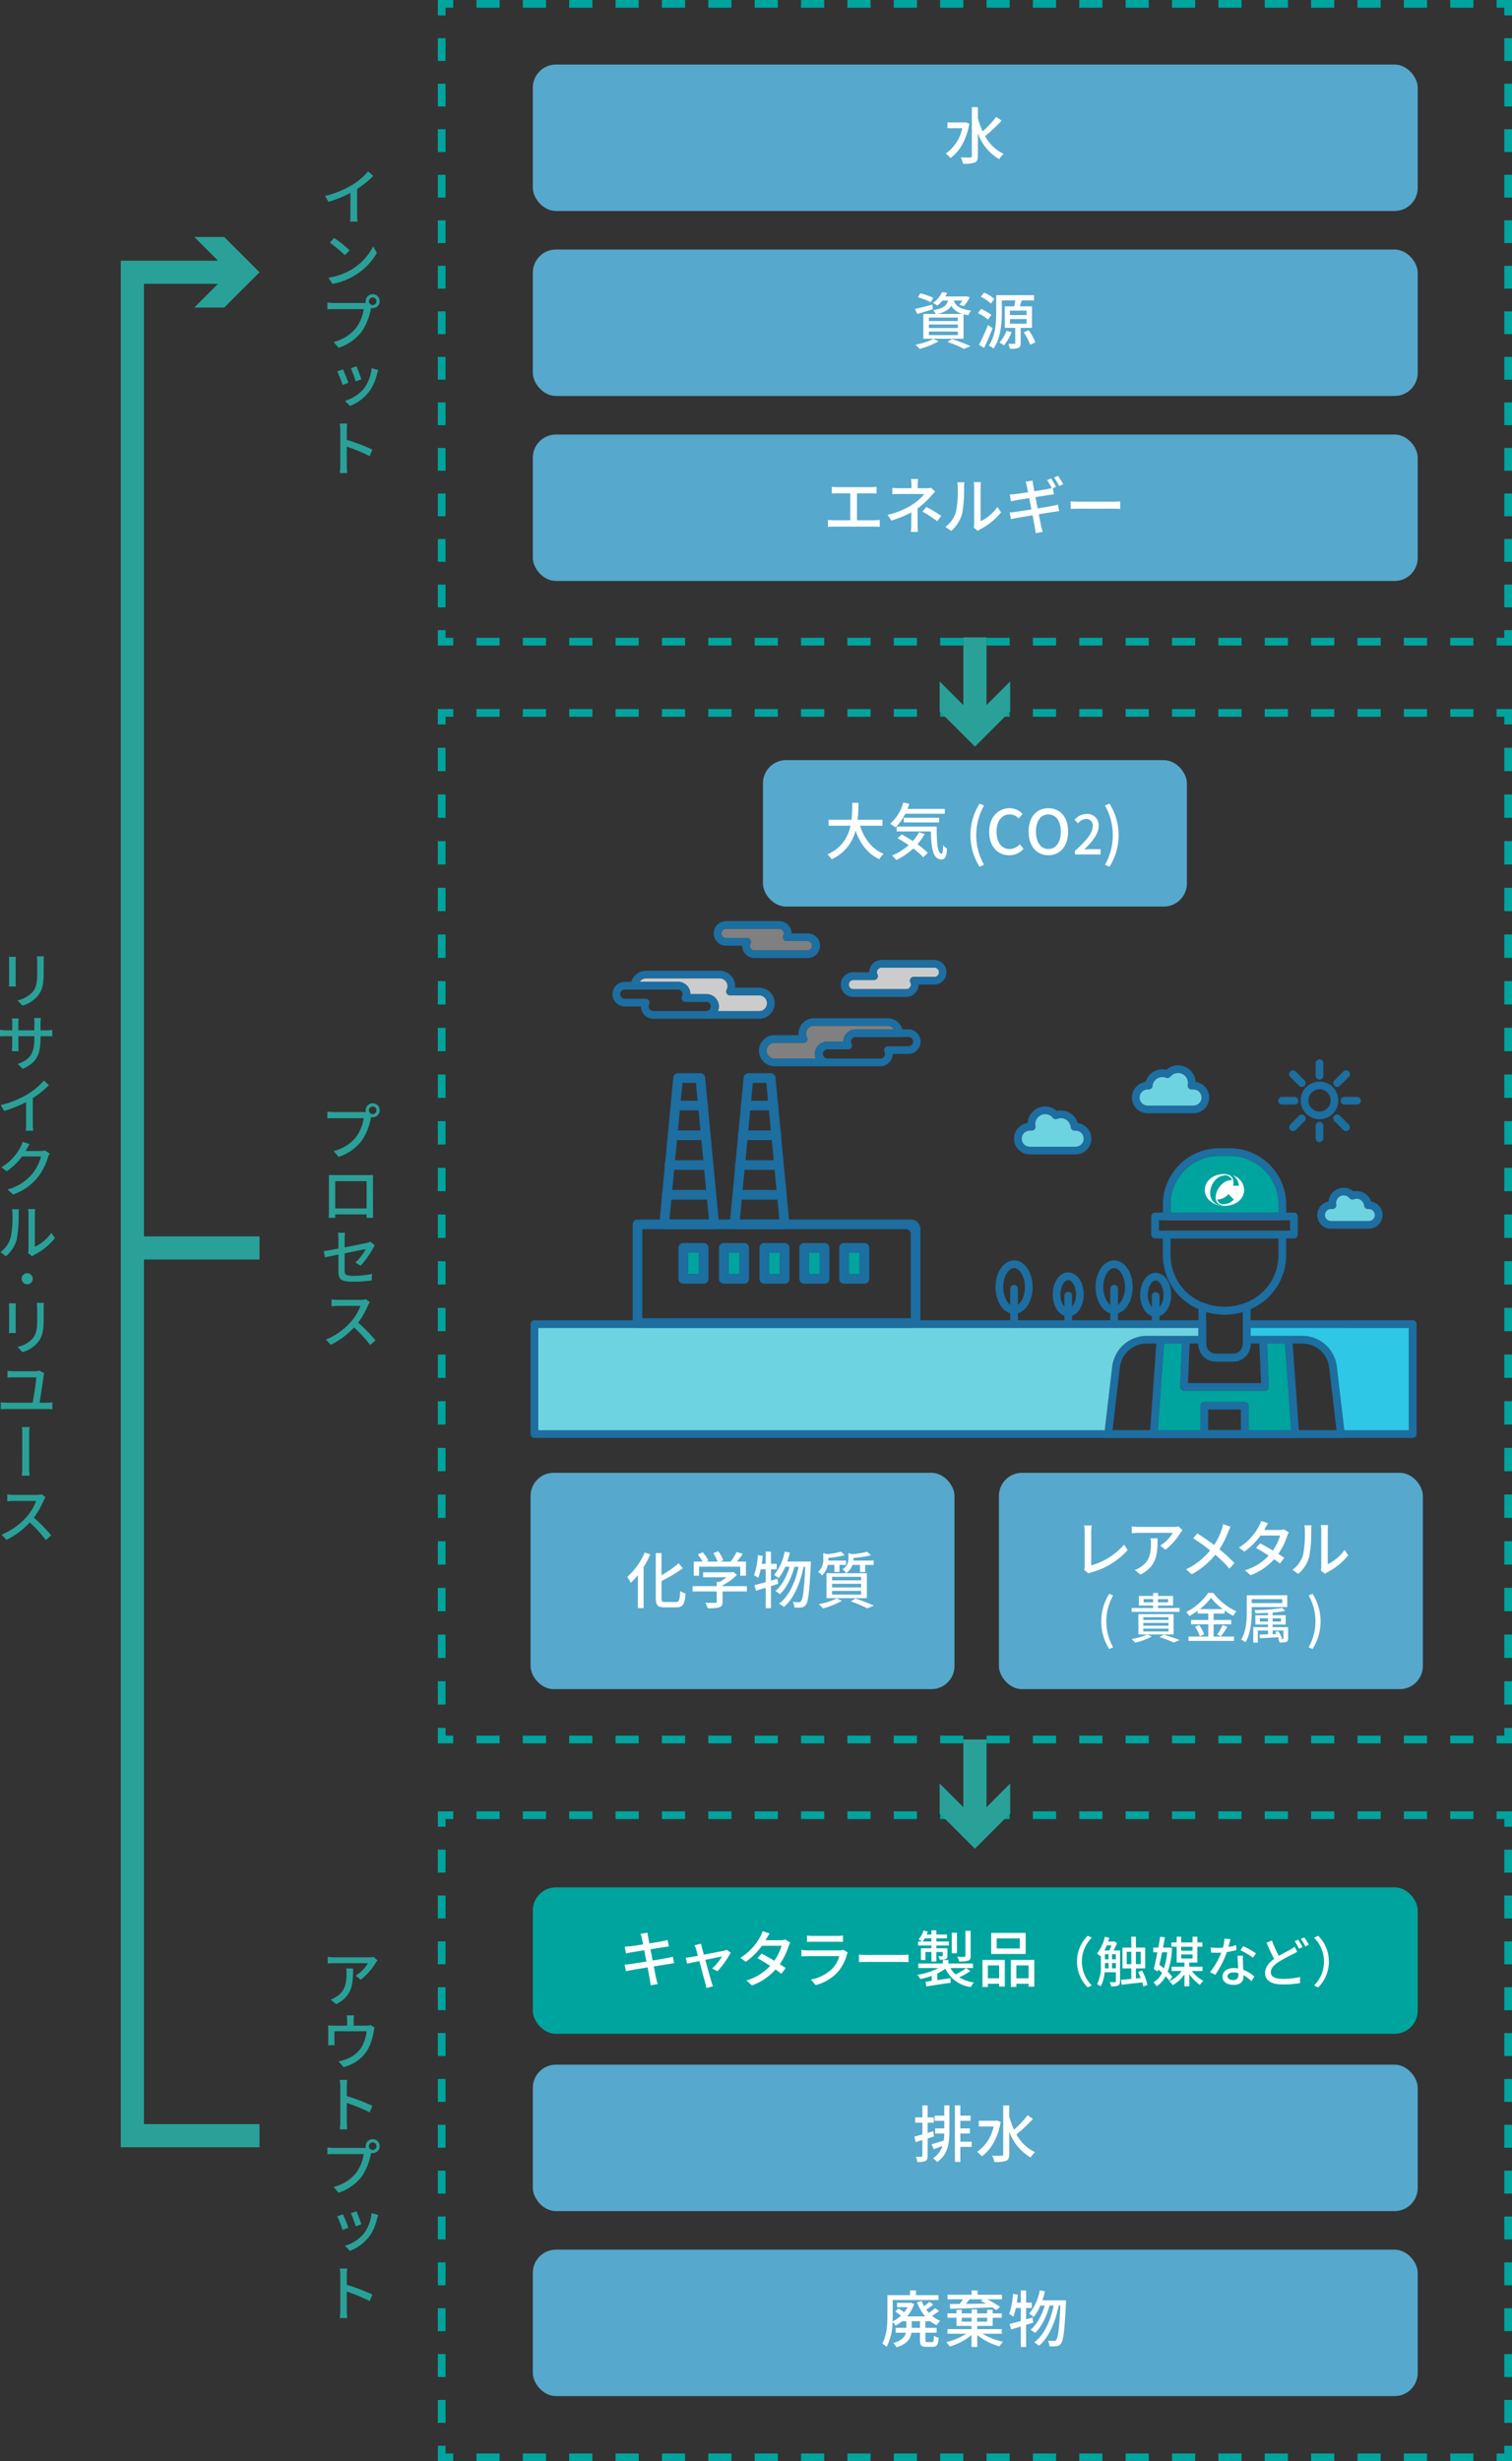 <svg xmlns="http://www.w3.org/2000/svg" width="392.327" height="638.602" viewBox="0 0 392.327 638.602">
  <rect x="0" y="0" width="392.327" height="638.602" fill="#333333" stroke="none"/>
  <g id="レイヤー_2" data-name="レイヤー 2">
    <g id="_058" data-name="058">
      <g>
        <polyline points="391.327 448.342 391.327 451.342 388.327 451.342" fill="none" stroke="#00a49e" stroke-miterlimit="10" stroke-width="2"/>
        <line x1="382.311" y1="451.342" x2="120.617" y2="451.342" fill="none" stroke="#00a49e" stroke-miterlimit="10" stroke-width="2" stroke-dasharray="6.016 6.016"/>
        <polyline points="117.609 451.342 114.609 451.342 114.609 448.342" fill="none" stroke="#00a49e" stroke-miterlimit="10" stroke-width="2"/>
        <line x1="114.609" y1="442.287" x2="114.609" y2="191.001" fill="none" stroke="#00a49e" stroke-miterlimit="10" stroke-width="2" stroke-dasharray="6.055 6.055"/>
        <polyline points="114.609 187.974 114.609 184.974 117.609 184.974" fill="none" stroke="#00a49e" stroke-miterlimit="10" stroke-width="2"/>
        <line x1="123.625" y1="184.974" x2="385.319" y2="184.974" fill="none" stroke="#00a49e" stroke-miterlimit="10" stroke-width="2" stroke-dasharray="6.016 6.016"/>
        <polyline points="388.327 184.974 391.327 184.974 391.327 187.974" fill="none" stroke="#00a49e" stroke-miterlimit="10" stroke-width="2"/>
        <line x1="391.327" y1="194.029" x2="391.327" y2="445.314" fill="none" stroke="#00a49e" stroke-miterlimit="10" stroke-width="2" stroke-dasharray="6.055 6.055"/>
      </g>
      <g>
        <polyline points="391.327 634.602 391.327 637.602 388.327 637.602" fill="none" stroke="#00a49e" stroke-miterlimit="10" stroke-width="2"/>
        <line x1="382.312" y1="637.602" x2="120.617" y2="637.602" fill="none" stroke="#00a49e" stroke-miterlimit="10" stroke-width="2" stroke-dasharray="6.016 6.016"/>
        <polyline points="117.609 637.602 114.609 637.602 114.609 634.602" fill="none" stroke="#00a49e" stroke-miterlimit="10" stroke-width="2"/>
        <line x1="114.609" y1="628.653" x2="114.609" y2="476.958" fill="none" stroke="#00a49e" stroke-miterlimit="10" stroke-width="2" stroke-dasharray="5.949 5.949"/>
        <polyline points="114.609 473.984 114.609 470.984 117.609 470.984" fill="none" stroke="#00a49e" stroke-miterlimit="10" stroke-width="2"/>
        <line x1="123.625" y1="470.984" x2="385.319" y2="470.984" fill="none" stroke="#00a49e" stroke-miterlimit="10" stroke-width="2" stroke-dasharray="6.016 6.016"/>
        <polyline points="388.327 470.984 391.327 470.984 391.327 473.984" fill="none" stroke="#00a49e" stroke-miterlimit="10" stroke-width="2"/>
        <line x1="391.327" y1="479.933" x2="391.327" y2="631.628" fill="none" stroke="#00a49e" stroke-miterlimit="10" stroke-width="2" stroke-dasharray="5.949 5.949"/>
      </g>
      <rect x="197.968" y="197.232" width="110" height="38" rx="6" fill="#56a8cc"/>
      <g>
        <path d="M223.138,214.249c1.089,3.329,3.1,6.034,6.131,7.3a5.888,5.888,0,0,0-1.105,1.393c-2.993-1.393-4.93-3.985-6.179-7.379a11.073,11.073,0,0,1-6.178,7.379,5.215,5.215,0,0,0-1.136-1.249,9.959,9.959,0,0,0,6-7.442H214.99v-1.537h5.955a40.159,40.159,0,0,0,.192-4.418h1.617a40.413,40.413,0,0,1-.225,4.418h6.451v1.537Z" fill="#fff"/>
        <path d="M234.9,211.143a12.174,12.174,0,0,1-2.56,3.554,11.126,11.126,0,0,0-1.377-.961,10.947,10.947,0,0,0,3.409-5.506l1.569.336c-.144.448-.3.9-.464,1.328h9.684v1.249Zm5.027,5.266a14.857,14.857,0,0,1-1.873,2.641,20.155,20.155,0,0,1,2.689,2.257l-1.184,1.12a19.915,19.915,0,0,0-2.593-2.272,17.38,17.38,0,0,1-4.418,2.993,8.214,8.214,0,0,0-1.089-1.169,15.217,15.217,0,0,0,4.322-2.688c-.961-.657-1.953-1.281-2.882-1.809l1.073-.977c.913.5,1.921,1.088,2.881,1.729a11.575,11.575,0,0,0,1.633-2.305Zm3.121-1.937c-.016,3.986.208,7.043,1.28,7.043.288-.015.368-.9.385-2.209a7.335,7.335,0,0,0,1.008.912c-.113,1.986-.416,2.754-1.473,2.77-2.225-.016-2.608-3.026-2.705-7.251h-8.867v-1.265Zm-8.531-1.072v-1.217h9.171V213.4Z" fill="#fff"/>
        <path d="M251.809,216.7a15.074,15.074,0,0,1,2.369-8.179l1.152.5a15.634,15.634,0,0,0,0,15.366l-1.152.512A15.083,15.083,0,0,1,251.809,216.7Z" fill="#fff"/>
        <path d="M256.673,215.849c0-3.842,2.337-6.146,5.314-6.146a4.543,4.543,0,0,1,3.346,1.488l-1.009,1.185a3.135,3.135,0,0,0-2.3-1.057c-2.034,0-3.442,1.7-3.442,4.466,0,2.8,1.313,4.513,3.394,4.513a3.428,3.428,0,0,0,2.608-1.248l.992,1.168a4.649,4.649,0,0,1-3.665,1.7C258.946,221.916,256.673,219.707,256.673,215.849Z" fill="#fff"/>
        <path d="M266.894,215.769c0-3.794,2.1-6.066,5.122-6.066s5.138,2.272,5.138,6.066-2.113,6.147-5.138,6.147S266.894,219.562,266.894,215.769Zm8.355,0c0-2.769-1.28-4.45-3.233-4.45S268.8,213,268.8,215.769s1.264,4.529,3.217,4.529S275.249,218.538,275.249,215.769Z" fill="#fff"/>
        <path d="M278.919,220.769c3.04-2.689,4.608-4.692,4.608-6.388a1.68,1.68,0,0,0-1.751-1.89,2.8,2.8,0,0,0-2.031,1.148l-.91-.9a4.045,4.045,0,0,1,3.138-1.541,2.915,2.915,0,0,1,3.109,3.095c0,1.99-1.582,4.048-3.768,6.135.533-.055,1.177-.1,1.681-.1h2.577v1.373h-6.653Z" fill="#fff"/>
        <path d="M286.724,224.38a15.648,15.648,0,0,0,0-15.366l1.152-.5a15.244,15.244,0,0,1,0,16.374Z" fill="#fff"/>
      </g>
      <rect x="138.256" y="535.712" width="229.606" height="38" rx="6" fill="#56a8cc"/>
      <g>
        <path d="M242.346,554.334c-.544.176-1.1.352-1.649.528v4.466c0,.736-.143,1.136-.576,1.376a4.778,4.778,0,0,1-2.081.273,4.756,4.756,0,0,0-.4-1.377c.64.016,1.233.016,1.409,0,.208,0,.288-.048.288-.272v-4.05c-.624.192-1.217.369-1.745.544l-.336-1.44c.576-.144,1.3-.352,2.081-.576v-3.042H237.48v-1.376h1.857V546.3h1.36v3.09h1.6v1.376h-1.6v2.641l1.457-.432Zm2.674-8.067h1.328v6.706c0,3.17-.353,6.051-3.186,8a6.885,6.885,0,0,0-1.057-.993,5.959,5.959,0,0,0,2.45-3.185c-.784.3-1.569.592-2.273.848l-.576-1.28c.848-.224,1.984-.576,3.169-.961a17.091,17.091,0,0,0,.145-1.824h-2.37v-1.329h2.37v-1.969h-2.5V548.94h2.5Zm7.09,10.788h-2.929v3.889h-1.409V546.267h1.409v2.673h2.657v1.344h-2.657v1.969h2.481v1.329h-2.481v2.112h2.929Z" fill="#fff"/>
        <path d="M259.665,550.572c-.769,4.258-2.609,7.315-4.914,8.932a6.019,6.019,0,0,0-1.217-1.168,10.727,10.727,0,0,0,4.29-6.563h-3.842v-1.5h4.386l.288-.064Zm8.356-.784a36.9,36.9,0,0,1-4.275,4.018,10.719,10.719,0,0,0,4.818,4.61,6.493,6.493,0,0,0-1.152,1.376,12.6,12.6,0,0,1-5.538-6.739v5.907c0,.976-.24,1.44-.816,1.712a8.829,8.829,0,0,1-3.042.3,6.942,6.942,0,0,0-.577-1.649c1.089.048,2.114.048,2.417.032.321,0,.449-.112.449-.4V546.3h1.569v2.85a21.822,21.822,0,0,0,1.232,3.441,27.792,27.792,0,0,0,3.538-3.777Z" fill="#fff"/>
      </g>
      <rect x="138.256" y="489.708" width="229.606" height="38.001" rx="6" fill="#00a49e"/>
      <g>
        <path d="M174.929,509.391c-.368.032-.945.144-1.553.24-.832.128-2.24.352-3.73.593.289,1.44.513,2.64.609,3.073.112.464.256,1.024.416,1.5l-1.841.321c-.08-.561-.128-1.073-.224-1.553-.064-.4-.3-1.6-.576-3.089-1.745.288-3.361.56-4.114.7-.656.112-1.136.208-1.488.3l-.368-1.713c.4-.016,1.072-.1,1.52-.16.784-.112,2.417-.368,4.146-.64l-.56-2.945c-1.473.24-2.8.464-3.361.56s-.961.192-1.377.288l-.336-1.761c.448-.031.9-.064,1.392-.112.592-.064,1.921-.256,3.377-.48-.16-.8-.271-1.376-.32-1.6a9.119,9.119,0,0,0-.319-1.152l1.792-.288c.048.3.1.8.176,1.152.032.193.144.8.3,1.633,1.457-.24,2.818-.464,3.442-.592.5-.1.992-.208,1.312-.3l.305,1.68c-.288.033-.833.113-1.282.177-.7.111-2.048.319-3.489.544l.561,2.929c1.553-.256,2.976-.5,3.745-.64.608-.128,1.137-.241,1.5-.352Z" fill="#fff"/>
        <path d="M184.781,510.768a15.174,15.174,0,0,0,2.577-3.121c-.383.08-2.337.463-4.353.88.624,2.257,1.36,4.93,1.6,5.682.081.288.272.88.384,1.185l-1.728.432a7.713,7.713,0,0,0-.256-1.265c-.225-.784-.944-3.473-1.537-5.714-1.441.288-2.7.56-3.154.656l-.383-1.537c.464-.031.88-.1,1.392-.175.224-.033.9-.161,1.761-.321-.192-.752-.368-1.36-.465-1.7a4.661,4.661,0,0,0-.416-1.025l1.713-.416c.048.32.145.7.24,1.1l.481,1.744c2.16-.416,4.674-.9,5.25-1.024a2.923,2.923,0,0,0,.688-.224l1.025.72a23.211,23.211,0,0,1-3.426,4.818Z" fill="#fff"/>
        <path d="M205.053,504.045a8.233,8.233,0,0,0-.449.992,17.111,17.111,0,0,1-2.272,4.594c.592.384,1.137.737,1.536,1.025l-1.12,1.473c-.384-.321-.912-.705-1.52-1.121a15.169,15.169,0,0,1-6.1,4.145l-1.456-1.28a13.653,13.653,0,0,0,6.162-3.793c-1.185-.769-2.417-1.521-3.281-2l1.056-1.2c.9.464,2.129,1.168,3.3,1.873a13.277,13.277,0,0,0,1.889-3.89h-5.09a17.628,17.628,0,0,1-4.21,4.162l-1.376-1.04a14.424,14.424,0,0,0,5.122-5.458,5.713,5.713,0,0,0,.609-1.441l1.824.576c-.3.48-.656,1.089-.817,1.408l-.192.353h3.89a3.736,3.736,0,0,0,1.2-.176Z" fill="#fff"/>
        <path d="M219.979,506.622a4.8,4.8,0,0,0-.241.544,11.482,11.482,0,0,1-2.352,4.5,11.826,11.826,0,0,1-5.731,3.409l-1.248-1.44a10.835,10.835,0,0,0,5.6-2.881,7.54,7.54,0,0,0,1.777-3.2h-8.147c-.384,0-1.089.016-1.7.064V505.95c.624.064,1.233.112,1.7.112h8.195a3.175,3.175,0,0,0,1.024-.144Zm-10.581-4.4a14.836,14.836,0,0,0,1.521.08h6.243a15.285,15.285,0,0,0,1.568-.08v1.649c-.4-.032-1.041-.048-1.584-.048h-6.227c-.5,0-1.072.016-1.521.048Z" fill="#fff"/>
        <path d="M222.884,507.15c.512.048,1.505.1,2.369.1h8.691c.785,0,1.41-.064,1.793-.1v1.969c-.352-.016-1.072-.064-1.776-.064h-8.708c-.9,0-1.841.032-2.369.064Z" fill="#fff"/>
        <path d="M251.781,511.424a17.143,17.143,0,0,1-2.881,1.617,10.09,10.09,0,0,0,3.841,1.36,3.874,3.874,0,0,0-.832,1.185,8.571,8.571,0,0,1-6.61-4.77,11.941,11.941,0,0,1-2.1,1.248v1.713c1.088-.16,2.273-.336,3.425-.512l.064,1.184c-2.241.336-4.61.7-6.306.961l-.225-1.233c.465-.048,1.009-.128,1.6-.208v-1.3a19.632,19.632,0,0,1-2.945.833,5.144,5.144,0,0,0-.8-1.088,18,18,0,0,0,5.49-1.761h-5.218v-1.185h6.338v-.912H246.1v.912h6.354v1.185h-5.826a6.283,6.283,0,0,0,1.312,1.664,21.056,21.056,0,0,0,2.77-1.664Zm-10.1-6.627h-3.457v-1.04h1.056a6.6,6.6,0,0,0-.928-.5,6.881,6.881,0,0,0,1.264-2.369l1.137.288c-.1.256-.192.512-.3.768h1.233V500.86h1.281v1.088h2.753v.993h-2.753v.816H246.2v1.04h-3.233v.721h2.865v1.888c0,.513-.08.753-.448.913a4.048,4.048,0,0,1-1.537.16,4.593,4.593,0,0,0-.384-.913c.464.017.832.017.977.017.143-.017.175-.049.175-.161v-.944h-1.648v2.481h-1.281v-2.481h-1.552v2.081H238.96v-3.041h2.721Zm0-1.04v-.816h-1.729a8.835,8.835,0,0,1-.528.816Zm6.627,3.041h-1.345v-5.314h1.345Zm3.553.7c0,.7-.144,1.024-.64,1.232a7.5,7.5,0,0,1-2.353.208,5.137,5.137,0,0,0-.464-1.216c.8.031,1.569.031,1.809.015.224-.015.288-.079.288-.256V501h1.36Z" fill="#fff"/>
        <path d="M254.925,508.543h5.8v6.9h-1.473v-.72h-2.913v.833h-1.409Zm1.409,1.424v3.33h2.913v-3.33Zm9.8-2.977h-8.947v-5.458h8.947Zm-1.521-4.033h-6v2.609h6Zm3.762,5.586v6.931h-1.489v-.753h-3.169v.833h-1.425v-7.011Zm-1.489,4.754v-3.33h-3.169v3.33Z" fill="#fff"/>
        <path d="M279.456,508.966a9.333,9.333,0,0,1,2.773-6.695l1.065.5a8.726,8.726,0,0,0,0,12.383l-1.065.5A9.336,9.336,0,0,1,279.456,508.966Z" fill="#fff"/>
        <path d="M290.627,514.107c0,.546-.126.9-.49,1.079a4.4,4.4,0,0,1-1.85.21,3.485,3.485,0,0,0-.364-1.079c.631.014,1.219.014,1.387,0s.224-.056.224-.238v-2.353H286.62a8.615,8.615,0,0,1-1.05,3.684,4.594,4.594,0,0,0-.9-.574,10.219,10.219,0,0,0,.98-5.071v-2.227l-.07.084a6.982,6.982,0,0,0-.938-.743,10.773,10.773,0,0,0,2.031-4.342l1.148.252c-.084.336-.181.658-.28.981h1.373l.224-.071.714.491a17.968,17.968,0,0,1-.91,1.891h1.681Zm-3.446-9.329a13.909,13.909,0,0,1-.6,1.3h1.247a8.715,8.715,0,0,0,.588-1.3Zm-.476,4.987c0,.308,0,.63-.015.966h.967v-1.387h-.952Zm0-1.387h.952v-1.317h-.952Zm1.835,0h.994v-1.317h-.994Zm.994,2.353v-1.387h-.994v1.387Zm7.116,4.679a8.745,8.745,0,0,0-.266-1.037c-1.919.21-3.9.434-5.351.589l-.168-1.261c.728-.056,1.667-.14,2.675-.224v-2.746h-2.283v-5.379h2.283v-2.829h1.2v2.829h2.4v5.379h-2.4v2.62l1.246-.126a15.712,15.712,0,0,0-.672-1.583l1.023-.336a14.721,14.721,0,0,1,1.4,3.725Zm-3.11-5.771v-3.208h-1.19v3.208Zm1.2-3.208v3.208h1.246v-3.208Z" fill="#fff"/>
        <path d="M303.425,513.953a10.288,10.288,0,0,0-.967-1.163,7.033,7.033,0,0,1-2.354,2.592,4.956,4.956,0,0,0-.784-1.037,5.687,5.687,0,0,0,2.2-2.465c-.323-.294-.645-.588-.981-.855l-.126.533-1.036-.645c.294-1.148.63-2.731.938-4.356h-1.079v-1.205h1.317c.182-.98.35-1.961.476-2.815l1.233.126c-.14.841-.308,1.751-.491,2.689h1.374l.2-.028.756.113a20.548,20.548,0,0,1-1.107,6.191,8.9,8.9,0,0,1,1.2,1.316Zm-1.892-7.4c-.223,1.121-.475,2.227-.7,3.25.379.28.785.6,1.163.938a17.569,17.569,0,0,0,.855-4.188Zm7.719,4.861a9.451,9.451,0,0,0,3,2.563,5.068,5.068,0,0,0-.91,1.037,11.058,11.058,0,0,1-2.745-2.788v3.152h-1.261v-3.1a9.13,9.13,0,0,1-3.04,2.8,6.128,6.128,0,0,0-.882-1.022,8.25,8.25,0,0,0,3.207-2.647H304v-1.107h3.334v-1.078h-2.018v-4.119h-1.386v-1.107h1.386v-1.47h1.177v1.47h2.942v-1.47h1.247v1.47H312v1.107h-1.316v4.119h-2.087v1.078h3.431v1.107Zm-2.76-6.3v1.037h2.942v-1.037Zm0,3.054h2.942v-1.051h-2.942Z" fill="#fff"/>
        <path d="M320.809,506a20.726,20.726,0,0,1-2.466.49,24.31,24.31,0,0,1-3.012,5.9l-1.345-.686a20.088,20.088,0,0,0,2.9-5.057c-.336.014-.658.028-.994.028-.533,0-1.107-.014-1.667-.056l-.1-1.289c.546.056,1.2.084,1.765.084.462,0,.938-.014,1.428-.056a11.119,11.119,0,0,0,.407-2.353l1.526.14c-.111.476-.294,1.247-.5,2.031a14.7,14.7,0,0,0,2.018-.476Zm1.709,1.443a15.8,15.8,0,0,0-.015,1.625c.015.448.057,1.246.1,2.03a9.243,9.243,0,0,1,2.871,1.751l-.743,1.191a11.079,11.079,0,0,0-2.073-1.541v.379c0,1.176-.715,2.129-2.535,2.129-1.611,0-2.914-.687-2.914-2.129,0-1.3,1.177-2.228,2.9-2.228a6.313,6.313,0,0,1,1.164.1c-.056-1.093-.126-2.395-.155-3.305Zm-1.206,4.51a4.67,4.67,0,0,0-1.274-.168c-.925,0-1.527.406-1.527.966,0,.589.476,1,1.428,1a1.2,1.2,0,0,0,1.387-1.3C321.326,512.3,321.326,512.146,321.312,511.95Zm3.8-3.978a17.725,17.725,0,0,0-3.235-1.933l.7-1.079a22.8,22.8,0,0,1,3.32,1.863Z" fill="#fff"/>
        <path d="M336.606,506.417c-.364.224-.742.42-1.19.658a35.766,35.766,0,0,0-3.67,2c-1.233.8-2,1.653-2,2.662,0,1.092,1.037,1.722,3.111,1.722a20.658,20.658,0,0,0,4.482-.49l-.015,1.583a26.013,26.013,0,0,1-4.412.35c-2.676,0-4.65-.784-4.65-3,0-1.471.938-2.619,2.353-3.628-.644-1.163-1.344-2.717-1.975-4.2l1.386-.574a30.453,30.453,0,0,0,1.793,3.992c1.135-.673,2.27-1.233,2.985-1.639a6.624,6.624,0,0,0,1.106-.729Zm.252-3.124a19.13,19.13,0,0,1,1.121,1.933l-.911.406a17.278,17.278,0,0,0-1.12-1.961Zm1.583-.588a16.572,16.572,0,0,1,1.163,1.905l-.911.406a13.273,13.273,0,0,0-1.148-1.933Z" fill="#fff"/>
        <path d="M344.808,508.966a9.333,9.333,0,0,1-2.774,6.7l-1.065-.5a8.724,8.724,0,0,0,0-12.383l1.065-.5A9.33,9.33,0,0,1,344.808,508.966Z" fill="#fff"/>
      </g>
      <rect x="138.256" y="583.712" width="229.606" height="38" rx="6" fill="#56a8cc"/>
      <g>
        <path d="M240.121,602.286V604h2.913v1.264h-2.913v1.889c0,.464.08.544.481.544h1.248c.368,0,.448-.256.48-1.649a3.766,3.766,0,0,0,1.249.529c-.144,1.84-.5,2.352-1.585,2.352h-1.617c-1.344,0-1.664-.4-1.664-1.76v-1.9h-2.226c-.223,1.521-1.072,2.9-3.841,3.778a5.05,5.05,0,0,0-.864-1.089c2.257-.672,3.025-1.633,3.281-2.689H232.39V604h2.785v-1.713H234.1a10.484,10.484,0,0,1-1.745,1.136,5.959,5.959,0,0,0-.753-.992,14.453,14.453,0,0,1-1.552,6.514,5.462,5.462,0,0,0-1.136-.864c1.232-2.1,1.345-5.09,1.345-7.315v-5.25h5.874v-1.232h1.552v1.232h5.827v1.264H231.638v3.986c0,.48-.016,1.009-.033,1.569a8.693,8.693,0,0,0,2.177-1.473,13.821,13.821,0,0,0-1.471-1.072l.784-.817a15.778,15.778,0,0,1,1.52.993,7.928,7.928,0,0,0,.88-1.329h-2.753v-1.12H236.1l.24-.064.848.4a9.735,9.735,0,0,1-1.825,3.185h4.706a11.986,11.986,0,0,1-2.129-3.649l1.217-.352a8.523,8.523,0,0,0,.624,1.344,16.387,16.387,0,0,0,1.393-1.136l.976.688a10.251,10.251,0,0,1-1.825,1.329c.225.288.448.576.7.848a19.725,19.725,0,0,0,1.633-1.216l.992.736a14.134,14.134,0,0,1-1.824,1.248,7.918,7.918,0,0,0,2.145,1.3,5.763,5.763,0,0,0-.928,1.136,8.473,8.473,0,0,1-1.778-1.1v.08Zm-1.408,0h-2.161V604h2.161Z" fill="#fff"/>
        <path d="M254.959,605.535a16.557,16.557,0,0,0,5.331,2.081,5.542,5.542,0,0,0-.961,1.184,16.248,16.248,0,0,1-5.746-2.913v3.074h-1.5v-3.106a15.424,15.424,0,0,1-5.666,2.993,5.721,5.721,0,0,0-.929-1.152,16.04,16.04,0,0,0,5.235-2.161h-4.882v-1.2h6.242V603.5h-3.89v-2.114h-2.352v-1.136h2.352v-.928h1.361v.928h2.561v-1.041h1.425v1.041h2.593v-.928h1.44v.928h2.354v1.136h-2.354V603.5h-3.985v.832h6.339v1.2Zm-5.954-7.731c.288-.368.593-.8.849-1.2h-3.986v-1.185h6.242v-1.136h1.536v1.136h6.324V596.6h-3.826a23.433,23.433,0,0,1,3.345,1.968l-.976.833c-.272-.209-.624-.464-1.008-.7-3.97.144-8.148.288-10.981.352l-.064-1.232Zm.544,4.594h2.561v-1.009h-2.561Zm2.017-5.794c-.3.4-.625.816-.928,1.184,1.633-.032,3.409-.048,5.2-.08-.448-.256-.912-.5-1.345-.688l.544-.416Zm1.969,4.785V602.4h2.593v-1.009Z" fill="#fff"/>
        <path d="M268.116,602.638c-.624.208-1.249.4-1.873.592v5.731h-1.376v-5.3l-2.513.769-.384-1.425c.8-.208,1.808-.48,2.9-.784V598.86h-1.281a15.576,15.576,0,0,1-.656,2.226,8.921,8.921,0,0,0-1.088-.673,18.6,18.6,0,0,0,1.008-5.218l1.264.208c-.08.688-.16,1.376-.271,2.049h1.024v-3.169h1.376v3.169h1.488v1.408h-1.488v2.946l1.681-.481Zm8.484-5.779s0,.513-.017.7c-.352,7.187-.656,9.716-1.28,10.5a1.51,1.51,0,0,1-1.168.705,9.262,9.262,0,0,1-1.809.031,3.519,3.519,0,0,0-.417-1.456c.673.064,1.265.064,1.57.064a.615.615,0,0,0,.576-.288c.464-.529.8-2.8,1.088-8.884h-.449c-.816,4.13-2.528,8.34-5.122,10.42a6.746,6.746,0,0,0-1.232-.88c2.577-1.841,4.258-5.666,5.058-9.54h-1.072c-.705,2.689-2.1,5.619-3.794,7.123a5.371,5.371,0,0,0-1.152-.848c1.648-1.281,2.961-3.81,3.7-6.275H269.94a12,12,0,0,1-1.728,2.945,11.311,11.311,0,0,0-1.152-.848,13.576,13.576,0,0,0,2.737-6.05l1.345.256c-.177.8-.416,1.584-.657,2.32Z" fill="#fff"/>
      </g>
      <rect x="137.668" y="382.143" width="110" height="56.138" rx="6" fill="#56a8cc"/>
      <g>
        <path d="M168.729,403.313A23.042,23.042,0,0,1,167,406.594v10.66h-1.489v-8.563a17.647,17.647,0,0,1-1.857,2.017,10.173,10.173,0,0,0-.9-1.553,17.385,17.385,0,0,0,4.513-6.323Zm6.691,12.357c.833,0,.944-.561,1.072-2.85a4.41,4.41,0,0,0,1.393.641c-.192,2.657-.624,3.6-2.368,3.6h-3.026c-1.808,0-2.337-.544-2.337-2.481V402.976h1.489v5.731a25.393,25.393,0,0,0,4.45-3.09l1.072,1.3a38.784,38.784,0,0,1-5.522,3.313v4.37c0,.912.16,1.073.992,1.073Z" fill="#fff"/>
        <path d="M193.794,412.932h-6.307v2.674c0,.816-.208,1.232-.864,1.456a11.129,11.129,0,0,1-2.993.224,8.116,8.116,0,0,0-.624-1.441c1.12.049,2.24.049,2.56.033s.4-.081.4-.321v-2.625h-6.242v-1.376h6.242v-1.1h.752a12.6,12.6,0,0,0,1.808-1.2h-6.082v-1.3h7.507l.32-.08.96.721a14.352,14.352,0,0,1-3.745,2.753v.208h6.307Zm-12.4-4.081H180v-3.666H182.3a10.194,10.194,0,0,0-1.249-1.841l1.28-.576a9.83,9.83,0,0,1,1.489,2.145l-.576.272h2.961a11.9,11.9,0,0,0-1.121-2.193l1.3-.48a9.513,9.513,0,0,1,1.3,2.369l-.784.3H189.6a16.854,16.854,0,0,0,1.552-2.5l1.569.5c-.465.689-.993,1.393-1.49,2h2.322v3.666h-1.473V406.5H181.389Z" fill="#fff"/>
        <path d="M201.917,410.947c-.624.208-1.249.4-1.873.593v5.73h-1.376v-5.3l-2.514.768-.383-1.424c.8-.208,1.808-.48,2.9-.785V407.17h-1.281a15.552,15.552,0,0,1-.657,2.225,9.028,9.028,0,0,0-1.087-.672,18.572,18.572,0,0,0,1.007-5.219l1.265.208c-.08.689-.16,1.377-.271,2.049h1.024v-3.169h1.376v3.169h1.488v1.409h-1.488v2.945l1.681-.48Zm8.483-5.778s0,.512-.016.705c-.352,7.186-.656,9.715-1.28,10.5a1.512,1.512,0,0,1-1.168.7,9.25,9.25,0,0,1-1.809.032,3.538,3.538,0,0,0-.417-1.457c.673.064,1.265.064,1.569.064a.614.614,0,0,0,.576-.288c.464-.528.8-2.8,1.088-8.883H208.5c-.816,4.129-2.528,8.339-5.122,10.42a6.746,6.746,0,0,0-1.232-.88c2.577-1.841,4.257-5.666,5.058-9.54h-1.072c-.705,2.689-2.1,5.618-3.794,7.123a5.373,5.373,0,0,0-1.152-.849c1.648-1.28,2.961-3.809,3.7-6.274h-1.137a12.015,12.015,0,0,1-1.728,2.945,11.328,11.328,0,0,0-1.153-.848,13.576,13.576,0,0,0,2.738-6.051l1.344.256c-.176.8-.416,1.585-.656,2.321Z" fill="#fff"/>
        <path d="M214.778,406.049a5.063,5.063,0,0,1-1.489,2.754,3.981,3.981,0,0,0-.992-.945,4.225,4.225,0,0,0,1.329-3.345v-1.537l1.04.288a21.806,21.806,0,0,0,3.554-.656l.944.913a24.232,24.232,0,0,1-4.226.7v.336a2.712,2.712,0,0,1-.016.352h4.61v1.136h-1.713v1.825h-1.312v-1.825Zm3.682,9.3a21.231,21.231,0,0,1-4.9,1.985,10.466,10.466,0,0,0-1.121-1.1,17.508,17.508,0,0,0,4.658-1.5Zm-4-7.155h10.468v6.483H214.458Zm1.44,1.857h7.54v-.912H215.9Zm0,1.841h7.54v-.945H215.9Zm0,1.857h7.54v-.961H215.9Zm5.3-7.7a4.137,4.137,0,0,1-1.68,2.129,3.433,3.433,0,0,0-.912-1.008,2.962,2.962,0,0,0,1.537-2.721v-1.441l1.072.256a25.879,25.879,0,0,0,3.809-.624l.96.9a26.173,26.173,0,0,1-4.529.688v.288a3.48,3.48,0,0,1-.016.4H226.7v1.136h-2.209v1.857h-1.36v-1.857Zm.769,8.708a50.2,50.2,0,0,1,4.786,1.857l-1.713.7a32.444,32.444,0,0,0-4.29-1.809Z" fill="#fff"/>
      </g>
      <rect x="259.196" y="382.143" width="110" height="56.138" rx="6" fill="#56a8cc"/>
      <g>
        <path d="M281.274,407.279a1.756,1.756,0,0,0,.176-.9v-8.948a9.5,9.5,0,0,0-.143-1.617h1.984a10.46,10.46,0,0,0-.144,1.6v8.756a17.747,17.747,0,0,0,8.532-5.379l.912,1.409a19.21,19.21,0,0,1-9.332,5.746,2.779,2.779,0,0,0-.8.337Z" fill="#fff"/>
        <path d="M306.838,397.019c-.145.176-.4.48-.528.672a15.847,15.847,0,0,1-3.922,4.418l-1.328-1.072a9.965,9.965,0,0,0,3.265-3.314h-8.788c-.624,0-1.184.049-1.873.1v-1.776a14.334,14.334,0,0,0,1.873.144h8.948a8.271,8.271,0,0,0,1.344-.112Zm-6.467,2.129c0,4.178-.24,7.251-4.449,9.412l-1.473-1.2a6.058,6.058,0,0,0,1.536-.784c2.289-1.473,2.658-3.489,2.658-6.147a7.108,7.108,0,0,0-.1-1.28Z" fill="#fff"/>
        <path d="M319.3,396.155a11.647,11.647,0,0,0-.593,1.28,22.337,22.337,0,0,1-2.289,4.546,42.923,42.923,0,0,1,3.89,3.6l-1.3,1.424a33.955,33.955,0,0,0-3.666-3.6,20.2,20.2,0,0,1-6.13,5.074l-1.457-1.3a17.6,17.6,0,0,0,6.242-4.9,47.888,47.888,0,0,0-4.4-3.137l1.072-1.281c1.329.849,3.089,2.065,4.37,3.026a17.435,17.435,0,0,0,1.984-4.1,10.125,10.125,0,0,0,.353-1.312Z" fill="#fff"/>
        <path d="M334.413,397.6a8.3,8.3,0,0,0-.448.992,17.165,17.165,0,0,1-2.273,4.6c.592.384,1.137.736,1.537,1.024l-1.121,1.473c-.383-.321-.912-.7-1.52-1.121a15.18,15.18,0,0,1-6.1,4.146l-1.456-1.281a13.642,13.642,0,0,0,6.162-3.793c-1.184-.769-2.417-1.521-3.281-2l1.057-1.2c.9.465,2.129,1.169,3.3,1.873a13.293,13.293,0,0,0,1.888-3.889h-5.09a17.624,17.624,0,0,1-4.21,4.161l-1.376-1.04a14.42,14.42,0,0,0,5.123-5.458,5.676,5.676,0,0,0,.608-1.441l1.824.577c-.3.48-.656,1.088-.816,1.408l-.193.352h3.89a3.736,3.736,0,0,0,1.2-.176Z" fill="#fff"/>
        <path d="M335.359,407.343a7.533,7.533,0,0,0,2.754-3.889,27.769,27.769,0,0,0,.464-6.387,4.986,4.986,0,0,0-.128-1.3h1.857a11.976,11.976,0,0,0-.08,1.28,35,35,0,0,1-.5,6.835,8.995,8.995,0,0,1-2.848,4.482Zm7.364.144a4.615,4.615,0,0,0,.112-1.008V397a11.7,11.7,0,0,0-.1-1.28H344.6a9.437,9.437,0,0,0-.08,1.28v8.852a11.256,11.256,0,0,0,4.353-3.682l.961,1.377a16.79,16.79,0,0,1-5.442,4.417,3.309,3.309,0,0,0-.609.4Z" fill="#fff"/>
        <path d="M285.75,420.7a13.2,13.2,0,0,1,2.072-7.157l1.009.434a13.689,13.689,0,0,0,0,13.447l-1.009.448A13.216,13.216,0,0,1,285.75,420.7Z" fill="#fff"/>
        <path d="M298.856,424.631a19.031,19.031,0,0,1-4.3,1.6,6.8,6.8,0,0,0-.953-.952,16.73,16.73,0,0,0,4.09-1.177Zm7.214-6.4H293.632v-1.009h5.575v-.63h-3.7V414.1h3.7v-.771h1.274v.771h3.895v2.493h-3.895v.63h5.589Zm-10.687,5.855v-5.267h9.133v5.267Zm1.275-3.754H303.2v-.714h-6.541Zm0,1.485H303.2v-.729h-6.541Zm0,1.485H303.2v-.729h-6.541Zm2.549-7.536v-.855h-2.465v.855Zm1.274-.855v.855h2.606v-.855Zm1.457,9.217c1.486.448,3.166,1.023,4.161,1.429l-1.541.63a27.637,27.637,0,0,0-3.726-1.414Z" fill="#fff"/>
        <path d="M314.9,424.631h5.295v1.135H308.385v-1.135h5.14v-3.179h-4.467v-1.121h4.467v-1.667H310.78v-.728a19.76,19.76,0,0,1-2.185,1.373,5.03,5.03,0,0,0-.813-1.051A15.04,15.04,0,0,0,313.5,413.3h1.33a15.43,15.43,0,0,0,6,4.791,7.437,7.437,0,0,0-.84,1.163,17.812,17.812,0,0,1-2.241-1.387v.8H314.9v1.667h4.567v1.121H314.9Zm-3.753-2.969a9.147,9.147,0,0,1,1.3,2.409l-1.135.5a9.109,9.109,0,0,0-1.232-2.493Zm6.121-4.146a15.646,15.646,0,0,1-3.039-2.942,15.052,15.052,0,0,1-2.9,2.942Zm-1.443,6.625a15.5,15.5,0,0,0,1.414-2.493l1.247.462a24.578,24.578,0,0,1-1.695,2.465Z" fill="#fff"/>
        <path d="M324.788,416.983v1c0,2.381-.21,5.855-1.625,8.138a4.006,4.006,0,0,0-1.12-.658c1.345-2.157,1.471-5.267,1.471-7.48v-4.062h10.491v3.067Zm0-2.045v1.023h7.929v-1.023Zm9.441,10.17c0,.518-.1.756-.462.91a5.205,5.205,0,0,1-1.751.154,5.333,5.333,0,0,0-.336-.9l.154.014c-.056-.154-.126-.294-.21-.476-1.709.111-3.446.2-4.721.252l-.084-.939c.617-.014,1.373-.042,2.2-.07v-.98h-2.648V426.2h-1.177v-4.006h3.825v-.672H325.74v-2.41h3.279v-.63c-1.107.056-2.242.1-3.279.1a3.036,3.036,0,0,0-.252-.826,47.178,47.178,0,0,0,7.229-.546l.742.77a28.2,28.2,0,0,1-3.25.42v.714h3.4v2.41h-3.4v.672h4.02Zm-5.21-4.371v-.84H326.9v.84Zm1.19-.84v.84h2.171v-.84Zm2.045,5.393a3.706,3.706,0,0,0,.574,0c.154-.014.2-.042.2-.182v-2.031h-2.815v.938l.994-.042c-.1-.182-.21-.364-.307-.532l.77-.2a10.724,10.724,0,0,1,1.022,1.9Z" fill="#fff"/>
        <path d="M339.563,427.419a13.689,13.689,0,0,0,0-13.447l1.009-.434a13.341,13.341,0,0,1,0,14.329Z" fill="#fff"/>
      </g>
      <g>
        <g>
          <path d="M322.974,363.734h-10.49a1,1,0,0,0-1,1V372.1a1,1,0,0,0,1,1h10.49a1,1,0,0,0,1-1v-7.365A1,1,0,0,0,322.974,363.734Zm-9.49,7.364v-5.365h8.49V371.1Z" fill="#1d6ea1"/>
          <g>
            <path d="M234.132,267.073a4.011,4.011,0,0,0-3.846-2.879H211.213a4.032,4.032,0,0,0-4.026,4.032,3.6,3.6,0,0,0,.02.373h-6.184a4.029,4.029,0,1,0,0,8.057h13.589a1,1,0,0,0,0-2,1.2,1.2,0,0,1,0-2.393h5.444a.988.988,0,0,0,.854-.48,1.006,1.006,0,0,0,.033-.979,1.235,1.235,0,0,1-.133-.54A1.191,1.191,0,0,1,222,269.072h11.3a1.008,1.008,0,0,0,.726-.313.989.989,0,0,0,.273-.74A3.707,3.707,0,0,0,234.132,267.073Zm-12.13,0a3.2,3.2,0,0,0-3.192,3.192h-4.2a3.2,3.2,0,0,0-3.193,3.192,2.872,2.872,0,0,0,.067.64,2.341,2.341,0,0,0,.08.307,1.574,1.574,0,0,0,.087.253h-10.63a2.03,2.03,0,1,1,0-4.059h7.511a1,1,0,0,0,.853-.48.992.992,0,0,0,.033-.973,2.012,2.012,0,0,1,1.793-2.952h19.073a2.012,2.012,0,0,1,1.66.88Z" fill="#1d6ea1"/>
            <path d="M231.946,267.073H222a3.2,3.2,0,0,0-3.192,3.192h-4.2a3.2,3.2,0,0,0-3.193,3.192,2.872,2.872,0,0,0,.067.64,2.341,2.341,0,0,0,.08.307,1.574,1.574,0,0,0,.087.253h-10.63a2.03,2.03,0,1,1,0-4.059h7.511a1,1,0,0,0,.853-.48.992.992,0,0,0,.033-.973,2.012,2.012,0,0,1,1.793-2.952h19.073A2.012,2.012,0,0,1,231.946,267.073Z" fill="gray"/>
          </g>
          <path d="M235.831,267.073H222a3.2,3.2,0,0,0-3.192,3.192h-4.2a3.2,3.2,0,0,0-3.193,3.192,2.872,2.872,0,0,0,.067.64,2.341,2.341,0,0,0,.08.307,3.191,3.191,0,0,0,3.046,2.252H228.44a3.2,3.2,0,0,0,3.193-3.192h4.2a3.2,3.2,0,0,0,0-6.391Zm0,4.392h-5.445a1,1,0,0,0-.893,1.453,1.17,1.17,0,0,1,.14.539,1.2,1.2,0,0,1-1.193,1.2H214.612a1.2,1.2,0,0,1,0-2.393h5.444a.988.988,0,0,0,.854-.48,1.006,1.006,0,0,0,.033-.979,1.235,1.235,0,0,1-.133-.54A1.191,1.191,0,0,1,222,269.072h13.829a1.2,1.2,0,0,1,0,2.393Z" fill="#1d6ea1"/>
          <g>
            <path d="M163.648,255.7a.993.993,0,0,0,.273.74,1.008,1.008,0,0,0,.727.313h11.3a1.192,1.192,0,0,1,1.193,1.193,1.249,1.249,0,0,1-.133.54,1.006,1.006,0,0,0,.033.98.986.986,0,0,0,.853.479h5.445a1.2,1.2,0,0,1,0,2.393,1,1,0,1,0,0,2h13.589a4.029,4.029,0,1,0,0-8.057h-6.185a3.6,3.6,0,0,0,.02-.373,4.032,4.032,0,0,0-4.025-4.032H167.66a4.009,4.009,0,0,0-3.845,2.879A3.665,3.665,0,0,0,163.648,255.7Zm2.353-.946a2.008,2.008,0,0,1,1.659-.88h19.074a2.011,2.011,0,0,1,1.792,2.953.991.991,0,0,0,.034.972,1,1,0,0,0,.853.48h7.511a2.03,2.03,0,1,1,0,4.059h-10.63a1.674,1.674,0,0,0,.086-.253,2.194,2.194,0,0,0,.08-.307,2.872,2.872,0,0,0,.067-.64,3.2,3.2,0,0,0-3.192-3.192h-4.2a3.2,3.2,0,0,0-3.192-3.192Z" fill="#1d6ea1"/>
            <path d="M166,254.751h9.943a3.2,3.2,0,0,1,3.192,3.192h4.2a3.2,3.2,0,0,1,3.192,3.192,2.872,2.872,0,0,1-.067.64,2.194,2.194,0,0,1-.08.307,1.674,1.674,0,0,1-.086.253h10.63a2.03,2.03,0,1,0,0-4.059h-7.511a1,1,0,0,1-.853-.48.991.991,0,0,1-.034-.972,2.011,2.011,0,0,0-1.792-2.953H167.66A2.008,2.008,0,0,0,166,254.751Z" fill="#ccc"/>
          </g>
          <path d="M158.923,257.943a3.2,3.2,0,0,0,3.192,3.2h4.2a3.2,3.2,0,0,0,3.192,3.192h13.829a3.19,3.19,0,0,0,3.045-2.252,2.194,2.194,0,0,0,.08-.307,2.872,2.872,0,0,0,.067-.64,3.2,3.2,0,0,0-3.192-3.192h-4.2a3.2,3.2,0,0,0-3.192-3.192H162.115A3.2,3.2,0,0,0,158.923,257.943Zm2,0a1.192,1.192,0,0,1,1.193-1.193h13.829a1.192,1.192,0,0,1,1.193,1.193,1.249,1.249,0,0,1-.133.54,1.006,1.006,0,0,0,.033.98.986.986,0,0,0,.853.479h5.445a1.2,1.2,0,0,1,0,2.393H169.506a1.181,1.181,0,0,1-1.053-1.739,1,1,0,0,0-.893-1.453h-5.445A1.2,1.2,0,0,1,160.922,257.943Z" fill="#1d6ea1"/>
          <g>
            <path d="M187.187,242.185a1.192,1.192,0,0,1,1.193-1.193h13.829a1.192,1.192,0,0,1,1.193,1.193,1.249,1.249,0,0,1-.133.54,1.006,1.006,0,0,0,.033.98.987.987,0,0,0,.853.48H209.6a1.2,1.2,0,0,1,0,2.392H195.771a1.181,1.181,0,0,1-1.053-1.739,1,1,0,0,0-.893-1.453H188.38A1.2,1.2,0,0,1,187.187,242.185Z" fill="gray"/>
            <path d="M185.188,242.185a3.2,3.2,0,0,0,3.192,3.2h4.2a3.2,3.2,0,0,0,3.192,3.192H209.6a3.19,3.19,0,0,0,3.045-2.252,2.2,2.2,0,0,0,.081-.307,2.93,2.93,0,0,0,.066-.639,3.2,3.2,0,0,0-3.192-3.193h-4.2a3.2,3.2,0,0,0-3.192-3.192H188.38A3.2,3.2,0,0,0,185.188,242.185Zm2,0a1.192,1.192,0,0,1,1.193-1.193h13.829a1.192,1.192,0,0,1,1.193,1.193,1.249,1.249,0,0,1-.133.54,1.006,1.006,0,0,0,.033.98.987.987,0,0,0,.853.48H209.6a1.2,1.2,0,0,1,0,2.392H195.771a1.181,1.181,0,0,1-1.053-1.739,1,1,0,0,0-.893-1.453H188.38A1.2,1.2,0,0,1,187.187,242.185Z" fill="#1d6ea1"/>
          </g>
          <g>
            <path d="M242.556,253.471h-5.445a1,1,0,0,0-.893,1.453,1.181,1.181,0,0,1-1.053,1.739H221.336a1.2,1.2,0,0,1,0-2.392h5.445a.987.987,0,0,0,.853-.48,1.006,1.006,0,0,0,.033-.98,1.245,1.245,0,0,1-.133-.539,1.192,1.192,0,0,1,1.193-1.193h13.829a1.2,1.2,0,0,1,0,2.392Z" fill="#ccc"/>
            <path d="M242.556,249.079H228.727a3.2,3.2,0,0,0-3.192,3.193h-4.2a3.2,3.2,0,0,0-3.192,3.192,2.939,2.939,0,0,0,.066.64,2.368,2.368,0,0,0,.08.306,3.193,3.193,0,0,0,3.046,2.253h13.829a3.2,3.2,0,0,0,3.192-3.192h4.2a3.2,3.2,0,0,0,0-6.392Zm0,4.392h-5.445a1,1,0,0,0-.893,1.453,1.181,1.181,0,0,1-1.053,1.739H221.336a1.2,1.2,0,0,1,0-2.392h5.445a.987.987,0,0,0,.853-.48,1.006,1.006,0,0,0,.033-.98,1.245,1.245,0,0,1-.133-.539,1.192,1.192,0,0,1,1.193-1.193h13.829a1.2,1.2,0,0,1,0,2.392Z" fill="#1d6ea1"/>
          </g>
          <g>
            <path d="M279.646,291.406a4.535,4.535,0,0,0-4.372-3.266,4.417,4.417,0,0,0-1.027.12,4.564,4.564,0,0,0-7.6,3.146,4.084,4.084,0,0,0,.56,8.13h11.9a4.083,4.083,0,0,0,.54-8.13Zm-.54,6.131H267.2a2.086,2.086,0,0,1,0-4.172h.5a1.012,1.012,0,0,0,.78-.367,1.027,1.027,0,0,0,.206-.826,2.236,2.236,0,0,1-.053-.513,2.562,2.562,0,0,1,4.545-1.626,1,1,0,0,0,1.14.293,2.6,2.6,0,0,1,.953-.187,2.557,2.557,0,0,1,2.552,2.32,1,1,0,0,0,.993.906h.287a2.086,2.086,0,0,1,0,4.172Z" fill="#1d6ea1"/>
            <path d="M281.192,295.451a2.089,2.089,0,0,1-2.086,2.086H267.2a2.086,2.086,0,0,1,0-4.172h.5a1.012,1.012,0,0,0,.78-.367,1.027,1.027,0,0,0,.206-.826,2.236,2.236,0,0,1-.053-.513,2.562,2.562,0,0,1,4.545-1.626,1,1,0,0,0,1.14.293,2.6,2.6,0,0,1,.953-.187,2.557,2.557,0,0,1,2.552,2.32,1,1,0,0,0,.993.906h.287A2.094,2.094,0,0,1,281.192,295.451Z" fill="#6ed3e0"/>
          </g>
          <g>
            <path d="M293.694,284.773a4.09,4.09,0,0,0,4.085,4.085h11.9a4.085,4.085,0,0,0,.56-8.131,4.563,4.563,0,0,0-7.6-3.145,4.417,4.417,0,0,0-1.027-.12,4.535,4.535,0,0,0-4.372,3.265A4.091,4.091,0,0,0,293.694,284.773Zm2,0a2.093,2.093,0,0,1,2.086-2.086h.287a1,1,0,0,0,.993-.907,2.557,2.557,0,0,1,2.552-2.319,2.6,2.6,0,0,1,.953.187,1,1,0,0,0,1.14-.294,2.562,2.562,0,0,1,4.545,1.627,2.241,2.241,0,0,1-.053.513,1.027,1.027,0,0,0,.206.826,1.016,1.016,0,0,0,.78.367h.5a2.086,2.086,0,0,1,0,4.172h-11.9A2.089,2.089,0,0,1,295.693,284.773Z" fill="#1d6ea1"/>
            <path d="M295.693,284.773a2.089,2.089,0,0,0,2.086,2.086h11.9a2.086,2.086,0,0,0,0-4.172h-.5a1.016,1.016,0,0,1-.78-.367,1.027,1.027,0,0,1-.206-.826,2.241,2.241,0,0,0,.053-.513,2.562,2.562,0,0,0-4.545-1.627,1,1,0,0,1-1.14.294,2.6,2.6,0,0,0-.953-.187,2.557,2.557,0,0,0-2.552,2.319,1,1,0,0,1-.993.907h-.287A2.093,2.093,0,0,0,295.693,284.773Z" fill="#6ed3e0"/>
          </g>
          <g>
            <path d="M355.76,311.757a3.922,3.922,0,0,0-3.752-2.712,4.088,4.088,0,0,0-.8.08,3.906,3.906,0,0,0-2.566-.953,3.955,3.955,0,0,0-3.932,3.592,3.55,3.55,0,0,0,.626,7.044h9.844a3.549,3.549,0,0,0,.58-7.051Zm-.58,5.052h-9.844a1.55,1.55,0,1,1,0-3.1h.414a1,1,0,0,0,.979-1.2,1.951,1.951,0,0,1,3.419-1.627,1,1,0,0,0,1.14.3,1.943,1.943,0,0,1,2.659,1.62,1,1,0,0,0,1,.906h.233a1.55,1.55,0,1,1,0,3.1Z" fill="#1d6ea1"/>
            <path d="M356.733,315.263a1.549,1.549,0,0,1-1.553,1.546h-9.844a1.55,1.55,0,1,1,0-3.1h.414a1,1,0,0,0,.979-1.2,1.951,1.951,0,0,1,3.419-1.627,1,1,0,0,0,1.14.3,1.943,1.943,0,0,1,2.659,1.62,1,1,0,0,0,1,.906h.233A1.551,1.551,0,0,1,356.733,315.263Z" fill="#6ed3e0"/>
          </g>
          <g>
            <path d="M342.38,290.41a4.887,4.887,0,1,1,4.886-4.886A4.892,4.892,0,0,1,342.38,290.41Zm0-7.773a2.887,2.887,0,1,0,2.887,2.887A2.89,2.89,0,0,0,342.38,282.637Z" fill="#1d6ea1"/>
            <path d="M342.38,280.118a1,1,0,0,1-1-1v-3.239a1,1,0,0,1,2,0v3.239A1,1,0,0,1,342.38,280.118Z" fill="#1d6ea1"/>
            <path d="M342.38,296.334a1,1,0,0,1-1-1V292.1a1,1,0,0,1,2,0v3.239A1,1,0,0,1,342.38,296.334Z" fill="#1d6ea1"/>
            <path d="M337.791,282.018a1,1,0,0,1-.706-.292l-2.291-2.291a1,1,0,1,1,1.414-1.414l2.29,2.291a1,1,0,0,1-.707,1.706Z" fill="#1d6ea1"/>
            <path d="M349.258,293.485a1,1,0,0,1-.706-.293l-2.291-2.291a1,1,0,1,1,1.413-1.413l2.291,2.29a1,1,0,0,1-.707,1.707Z" fill="#1d6ea1"/>
            <path d="M335.892,286.606h-3.24a1,1,0,1,1,0-2h3.24a1,1,0,0,1,0,2Z" fill="#1d6ea1"/>
            <path d="M352.108,286.606h-3.24a1,1,0,1,1,0-2h3.24a1,1,0,0,1,0,2Z" fill="#1d6ea1"/>
            <path d="M335.5,293.485a1,1,0,0,1-.707-1.707l2.291-2.29A1,1,0,0,1,338.5,290.9l-2.29,2.291A1,1,0,0,1,335.5,293.485Z" fill="#1d6ea1"/>
            <path d="M346.967,282.018a1,1,0,0,1-.706-1.706l2.291-2.291a1,1,0,1,1,1.413,1.414l-2.291,2.291A1,1,0,0,1,346.967,282.018Z" fill="#1d6ea1"/>
          </g>
          <g>
            <path d="M319.1,297.929h-2.732a14.639,14.639,0,0,0-14.629,14.628v3.066a1,1,0,0,0,1,1h30a1.007,1.007,0,0,0,1-1v-3.066A14.645,14.645,0,0,0,319.1,297.929Zm-15.361,16.694v-2.066a12.643,12.643,0,0,1,12.629-12.629H319.1a12.648,12.648,0,0,1,12.636,12.629v2.066Z" fill="#1d6ea1"/>
            <path d="M319.1,299.928h-2.732a12.643,12.643,0,0,0-12.629,12.629v2.066h28v-2.066A12.648,12.648,0,0,0,319.1,299.928Z" fill="#00a49e"/>
          </g>
          <path d="M348.912,371.984l-.107-.886-1.959-16.688V354.4a9.047,9.047,0,0,0-8.7-7.784H323.487a1,1,0,0,0-1,1v1.24a2.539,2.539,0,0,1-2.672,2.425h-4.238a2.524,2.524,0,0,1-2.606-2.425v-1.24a1,1,0,0,0-1-1H297.316a9.047,9.047,0,0,0-8.7,7.791L286.653,371.1l-.107.886a1.013,1.013,0,0,0,.247.78,1,1,0,0,0,.746.333h60.38a1,1,0,0,0,.746-.333A1.013,1.013,0,0,0,348.912,371.984Zm-60.247-.886L290.6,354.65a7,7,0,0,1,6.718-6.031h13.655v.24a4.54,4.54,0,0,0,4.672,4.425h4.239a4.524,4.524,0,0,0,4.605-4.425v-.24h13.655a7,7,0,0,1,6.718,6.031l1.933,16.448Zm19.067-24.479a.977.977,0,0,1,.72.307.993.993,0,0,1,.28.733l-.04.96h2.279v-2Z" fill="#1d6ea1"/>
          <path d="M337.023,371.1l-1.606-22.479-.08-1.073a.993.993,0,0,0-.993-.927h-6.618a.977.977,0,0,0-.72.307,1.018,1.018,0,0,0-.28.733l.04.96.447,10.236H308.246l.446-10.236.04-.96a.993.993,0,0,0-.28-.733.977.977,0,0,0-.72-.307h-6.618a.993.993,0,0,0-.993.927l-.079,1.073L298.435,371.1l-.066.926a1,1,0,0,0,.266.753.993.993,0,0,0,.733.32H336.09a.982.982,0,0,0,.733-.32,1,1,0,0,0,.266-.753Zm-36.581,0,1.606-22.479h4.638l-.48,11.2a1,1,0,0,0,1,1.04h21.046a1,1,0,0,0,1-1.04l-.48-11.2h4.638l1.607,22.479Z" fill="#1d6ea1"/>
          <g>
            <path d="M366.565,342.554H323.487a1,1,0,0,0-1,1v5.305a2.539,2.539,0,0,1-2.672,2.425h-4.238a2.524,2.524,0,0,1-2.606-2.425v-5.305a1,1,0,0,0-1-1h-173.3a1,1,0,0,0-1,1V372.1a1,1,0,0,0,1,1h227.9a1,1,0,0,0,1-1V343.554A1,1,0,0,0,366.565,342.554Zm-1,28.544h-225.9V344.553h171.3v4.306a4.54,4.54,0,0,0,4.672,4.425h4.239a4.524,4.524,0,0,0,4.605-4.425v-4.306h41.078Z" fill="#1d6ea1"/>
            <path d="M323.974,371.1v-6.365a1,1,0,0,0-1-1h-10.49a1,1,0,0,0-1,1V371.1H300.442l1.606-22.479h4.638l-.48,11.2a1,1,0,0,0,1,1.04h21.046a1,1,0,0,0,1-1.04l-.48-11.2h4.638l1.607,22.479Z" fill="#00a49e"/>
            <path d="M365.565,344.553V371.1h-16.76l-1.959-16.688V354.4a9.047,9.047,0,0,0-8.7-7.784H324.487v-2.066Z" fill="#2ec7e6"/>
            <path d="M310.971,344.553v2.066H297.316a9.047,9.047,0,0,0-8.7,7.791L286.653,371.1H139.667V344.553Z" fill="#6ed3e0"/>
          </g>
          <path d="M236.372,316.437H165.414a1.252,1.252,0,0,0-1.251,1.252V343.3a1.251,1.251,0,0,0,1.251,1.251h70.958a2.467,2.467,0,0,0,2.459-2.459V318.9A2.467,2.467,0,0,0,236.372,316.437ZM166.666,342.05V318.94H235.12a1.208,1.208,0,0,1,1.208,1.209v21.9Z" fill="#1d6ea1"/>
          <g>
            <path d="M185.329,318.94h-13a1.252,1.252,0,0,1-1.246-1.369l3.61-37.97a1.251,1.251,0,0,1,1.246-1.133h5.776a1.25,1.25,0,0,1,1.245,1.133l3.61,37.97a1.252,1.252,0,0,1-1.245,1.369Zm-11.62-2.5h10.244l-3.373-35.466h-3.5Z" fill="#1d6ea1"/>
            <path d="M182.4,288.1h-7.131a1.252,1.252,0,0,1,0-2.5H182.4a1.252,1.252,0,1,1,0,2.5Z" fill="#1d6ea1"/>
            <path d="M183.131,295.818h-8.6a1.252,1.252,0,0,1,0-2.5h8.6a1.252,1.252,0,0,1,0,2.5Z" fill="#1d6ea1"/>
            <path d="M183.864,303.535H173.8a1.252,1.252,0,1,1,0-2.5h10.066a1.252,1.252,0,0,1,0,2.5Z" fill="#1d6ea1"/>
            <path d="M184.6,311.252H173.064a1.252,1.252,0,1,1,0-2.5H184.6a1.252,1.252,0,0,1,0,2.5Z" fill="#1d6ea1"/>
          </g>
          <g>
            <path d="M203.59,318.94h-13a1.252,1.252,0,0,1-1.246-1.369l3.611-37.97a1.251,1.251,0,0,1,1.246-1.133h5.775a1.25,1.25,0,0,1,1.245,1.133l3.611,37.97a1.252,1.252,0,0,1-1.246,1.369Zm-11.62-2.5h10.244l-3.373-35.466h-3.5Z" fill="#1d6ea1"/>
            <path d="M200.657,288.1h-7.131a1.252,1.252,0,1,1,0-2.5h7.131a1.252,1.252,0,1,1,0,2.5Z" fill="#1d6ea1"/>
            <path d="M201.391,295.818h-8.6a1.252,1.252,0,1,1,0-2.5h8.6a1.252,1.252,0,1,1,0,2.5Z" fill="#1d6ea1"/>
            <path d="M202.126,303.535H192.059a1.252,1.252,0,1,1,0-2.5h10.067a1.252,1.252,0,0,1,0,2.5Z" fill="#1d6ea1"/>
            <path d="M202.859,311.252H191.325a1.252,1.252,0,0,1,0-2.5h11.534a1.252,1.252,0,0,1,0,2.5Z" fill="#1d6ea1"/>
          </g>
          <g>
            <path d="M182.584,322.519h-5.29a1.25,1.25,0,0,0-1.251,1.252v8.059a1.25,1.25,0,0,0,1.251,1.252h5.29a1.25,1.25,0,0,0,1.251-1.252v-8.059A1.25,1.25,0,0,0,182.584,322.519Zm-1.252,8.06h-2.786v-5.557h2.786Z" fill="#1d6ea1"/>
            <rect x="178.546" y="325.022" width="2.786" height="5.557" fill="#00a49e"/>
          </g>
          <g>
            <path d="M193.1,322.519h-5.3a1.255,1.255,0,0,0-1.251,1.252v8.059a1.255,1.255,0,0,0,1.251,1.252h5.3a1.25,1.25,0,0,0,1.251-1.252v-8.059A1.25,1.25,0,0,0,193.1,322.519Zm-1.252,8.06h-2.8v-5.557h2.8Z" fill="#1d6ea1"/>
            <rect x="189.053" y="325.022" width="2.795" height="5.557" fill="#00a49e"/>
          </g>
          <g>
            <path d="M203.607,322.519h-5.289a1.25,1.25,0,0,0-1.252,1.252v8.059a1.25,1.25,0,0,0,1.252,1.252h5.289a1.25,1.25,0,0,0,1.252-1.252v-8.059A1.25,1.25,0,0,0,203.607,322.519Zm-1.251,8.06h-2.787v-5.557h2.787Z" fill="#1d6ea1"/>
            <rect x="199.569" y="325.022" width="2.786" height="5.557" fill="#00a49e"/>
          </g>
          <g>
            <path d="M213.956,322.519h-5.29a1.25,1.25,0,0,0-1.251,1.252v8.059a1.25,1.25,0,0,0,1.251,1.252h5.29a1.25,1.25,0,0,0,1.251-1.252v-8.059A1.25,1.25,0,0,0,213.956,322.519Zm-1.252,8.06h-2.786v-5.557H212.7Z" fill="#1d6ea1"/>
            <rect x="209.918" y="325.022" width="2.786" height="5.557" fill="#00a49e"/>
          </g>
          <g>
            <path d="M224.3,322.519h-5.289a1.25,1.25,0,0,0-1.251,1.252v8.059a1.25,1.25,0,0,0,1.251,1.252H224.3a1.25,1.25,0,0,0,1.252-1.252v-8.059A1.25,1.25,0,0,0,224.3,322.519Zm-1.251,8.06h-2.786v-5.557h2.786Z" fill="#1d6ea1"/>
            <rect x="220.267" y="325.022" width="2.786" height="5.557" fill="#00a49e"/>
          </g>
          <path d="M289.088,340.907c-2.7,0-4.814-3.048-4.814-6.939s2.114-6.939,4.814-6.939,4.814,3.048,4.814,6.939S291.787,340.907,289.088,340.907Zm0-11.878c-1.5,0-2.815,2.308-2.815,4.939s1.315,4.94,2.815,4.94,2.815-2.308,2.815-4.94S290.587,329.029,289.088,329.029Z" fill="#1d6ea1"/>
          <path d="M289.088,344.555a1,1,0,0,1-1-1v-9.164a1,1,0,0,1,2,0v9.164A1,1,0,0,1,289.088,344.555Z" fill="#1d6ea1"/>
          <path d="M263.126,340.907c-2.7,0-4.814-3.048-4.814-6.939s2.114-6.939,4.814-6.939,4.814,3.048,4.814,6.939S265.825,340.907,263.126,340.907Zm0-11.878c-1.5,0-2.815,2.308-2.815,4.939s1.315,4.94,2.815,4.94,2.815-2.308,2.815-4.94S264.625,329.029,263.126,329.029Z" fill="#1d6ea1"/>
          <path d="M263.126,344.555a1,1,0,0,1-1-1v-9.164a1,1,0,0,1,2,0v9.164A1,1,0,0,1,263.126,344.555Z" fill="#1d6ea1"/>
          <path d="M299.871,341.664c-2.256,0-4.023-2.507-4.023-5.707s1.767-5.706,4.023-5.706,4.022,2.506,4.022,5.706S302.126,341.664,299.871,341.664Zm0-9.414c-.958,0-2.024,1.522-2.024,3.707s1.066,3.707,2.024,3.707,2.023-1.522,2.023-3.707S300.828,332.25,299.871,332.25Z" fill="#1d6ea1"/>
          <path d="M299.871,344.555a1,1,0,0,1-1-1v-7.263a1,1,0,0,1,2,0v7.263A1,1,0,0,1,299.871,344.555Z" fill="#1d6ea1"/>
          <path d="M277.177,341.573c-2.256,0-4.023-2.507-4.023-5.707s1.767-5.707,4.023-5.707,4.023,2.506,4.023,5.707S279.433,341.573,277.177,341.573Zm0-9.415c-.957,0-2.023,1.523-2.023,3.708s1.066,3.707,2.023,3.707,2.023-1.523,2.023-3.707S278.134,332.158,277.177,332.158Z" fill="#1d6ea1"/>
          <path d="M277.177,344.463a1,1,0,0,1-1-1V336.2a1,1,0,0,1,2,0v7.262A1,1,0,0,1,277.177,344.463Z" fill="#1d6ea1"/>
          <path d="M317.729,341.086a16.556,16.556,0,0,1-6.125-1.163,15.239,15.239,0,0,1-9.873-14.105v-5.5a1,1,0,0,1,1-1h30a1,1,0,0,1,1,1v5.5a15.238,15.238,0,0,1-9.874,14.105A16.552,16.552,0,0,1,317.729,341.086Zm-14-19.766v4.5a13.252,13.252,0,0,0,8.609,12.247,14.789,14.789,0,0,0,10.779,0,13.253,13.253,0,0,0,8.61-12.247v-4.5Z" fill="#1d6ea1"/>
          <path d="M324.047,338.169a1,1,0,0,0-.926-.107,14.743,14.743,0,0,1-10.777,0c-.007,0-.013-.007-.02-.007h-.007a1,1,0,0,0-1.346.94v9.864a4.54,4.54,0,0,0,4.672,4.425h4.239a4.524,4.524,0,0,0,4.605-4.425V339A1,1,0,0,0,324.047,338.169Zm-1.56,10.69a2.539,2.539,0,0,1-2.672,2.425h-4.238a2.524,2.524,0,0,1-2.606-2.425V340.4c.246.073.493.14.746.2.173.046.347.086.527.12.019.006.033.006.053.013.14.033.28.06.42.086.42.074.846.134,1.266.18H316c.14.02.28.034.42.04h.02a2.036,2.036,0,0,0,.206.014c.134.013.274.02.407.02.446.02.9.02,1.346,0,.133,0,.267-.007.4-.02h.02a1.558,1.558,0,0,0,.18-.014c.14-.006.28-.013.42-.033.026,0,.053-.007.08-.007q.62-.069,1.239-.18a.045.045,0,0,0,.027-.006c.147-.027.293-.053.44-.093a1.627,1.627,0,0,0,.18-.034l.42-.1c.226-.06.453-.12.679-.186Z" fill="#1d6ea1"/>
          <path d="M335.743,314.623H299.715a1,1,0,0,0-1,1v4.7a1,1,0,0,0,1,1h36.028a1,1,0,0,0,1-1v-4.7A1,1,0,0,0,335.743,314.623Zm-1,4.7H300.715v-2.7h34.028Z" fill="#1d6ea1"/>
        </g>
        <path d="M319.709,304.917a2.4,2.4,0,0,1,.58.357,3.29,3.29,0,0,1,1.165,2.393h-1.5c.455-2.214-.819-3.075-2.2-2.923a3.162,3.162,0,0,1,.758-.077,6.979,6.979,0,0,0-.789-.044c-3.026,0-5.1,1.847-5.1,4.126s2.072,4.127,5.1,4.127,5.1-1.848,5.1-4.127a4.109,4.109,0,0,0-3.122-3.832m-5.463,5.971c-.822-2.25.689-5.377,3.018-5.826A1.922,1.922,0,0,1,319.7,306.2a3.448,3.448,0,0,0-2.3.777,5.029,5.029,0,0,0-1.976,3.589,1.922,1.922,0,0,0,2.344,2.1,3.01,3.01,0,0,1-3.516-1.784m3.308,1.574a1.73,1.73,0,0,1-1.756-1.195,4.076,4.076,0,0,0,2.96-1.434l1.377,1.434a3.786,3.786,0,0,1-2.581,1.195" fill="#fff" fill-rule="evenodd"/>
      </g>
      <g>
        <line x1="252.968" y1="473.516" x2="252.968" y2="451.342" fill="none" stroke="#29a199" stroke-miterlimit="10" stroke-width="6"/>
        <polygon points="262.123 462.76 252.968 471.92 243.814 462.76 243.814 470.534 252.968 479.688 262.123 470.534 262.123 462.76" fill="#29a199"/>
      </g>
      <g>
        <polyline points="391.327 163.493 391.327 166.493 388.327 166.493" fill="none" stroke="#00a49e" stroke-miterlimit="10" stroke-width="2"/>
        <line x1="382.312" y1="166.493" x2="120.617" y2="166.493" fill="none" stroke="#00a49e" stroke-miterlimit="10" stroke-width="2" stroke-dasharray="6.016 6.016"/>
        <polyline points="117.609 166.493 114.609 166.493 114.609 163.493" fill="none" stroke="#00a49e" stroke-miterlimit="10" stroke-width="2"/>
        <line x1="114.609" y1="157.586" x2="114.609" y2="6.954" fill="none" stroke="#00a49e" stroke-miterlimit="10" stroke-width="2" stroke-dasharray="5.907 5.907"/>
        <polyline points="114.609 4 114.609 1 117.609 1" fill="none" stroke="#00a49e" stroke-miterlimit="10" stroke-width="2"/>
        <line x1="123.625" y1="1" x2="385.319" y2="1" fill="none" stroke="#00a49e" stroke-miterlimit="10" stroke-width="2" stroke-dasharray="6.016 6.016"/>
        <polyline points="388.327 1 391.327 1 391.327 4" fill="none" stroke="#00a49e" stroke-miterlimit="10" stroke-width="2"/>
        <line x1="391.327" y1="9.907" x2="391.327" y2="160.54" fill="none" stroke="#00a49e" stroke-miterlimit="10" stroke-width="2" stroke-dasharray="5.907 5.907"/>
      </g>
      <rect x="138.256" y="16.747" width="229.606" height="38" rx="6" fill="#56a8cc"/>
      <path d="M251.526,32.083c-.768,4.257-2.609,7.315-4.914,8.931a6.014,6.014,0,0,0-1.216-1.168,10.731,10.731,0,0,0,4.29-6.563h-3.842V31.778h4.385l.289-.064Zm8.356-.785a36.811,36.811,0,0,1-4.275,4.018,10.717,10.717,0,0,0,4.819,4.61,6.5,6.5,0,0,0-1.153,1.376,12.59,12.59,0,0,1-5.538-6.738V40.47c0,.976-.24,1.441-.816,1.713a8.828,8.828,0,0,1-3.042.3,7,7,0,0,0-.576-1.649c1.089.048,2.113.048,2.417.032.32,0,.448-.112.448-.4V27.809h1.569v2.849a21.925,21.925,0,0,0,1.233,3.441,27.787,27.787,0,0,0,3.537-3.777Z" fill="#fff"/>
      <rect x="138.256" y="64.747" width="229.606" height="38" rx="6" fill="#56a8cc"/>
      <g>
        <path d="M242.074,80.211c-1.392.464-2.882.9-4.066,1.264l-.592-1.312c1.168-.241,2.865-.689,4.514-1.121Zm1.473,8.339a21.221,21.221,0,0,1-4.9,1.985,10.462,10.462,0,0,0-1.12-1.1,17.509,17.509,0,0,0,4.658-1.5Zm-2.033-10.132a22,22,0,0,0-3.346-1.312l.656-1.009a19.755,19.755,0,0,1,3.346,1.184Zm3.025-.432a7.725,7.725,0,0,1-1.36,1.328,4.347,4.347,0,0,0-1.121-.72,6.676,6.676,0,0,0,2.369-2.8l1.344.208a8.525,8.525,0,0,1-.5.912h5.138l.225-.048.992.256a10.1,10.1,0,0,1-1.553,2.321l-1.169-.368a7.6,7.6,0,0,0,.8-1.088H247.5c.353,1.152,1.249,2.177,4.5,2.609a4.2,4.2,0,0,0-.753,1.216c-.447-.08-.864-.176-1.232-.272v6.355H239.577V81.459h3.217a3.864,3.864,0,0,0-.656-.976c2.577-.417,3.489-1.185,3.857-2.5Zm3.985,4.417h-7.506v.9h7.506Zm0,1.793h-7.506v.912h7.506Zm0,1.825h-7.506v.928h7.506Zm1.233-4.562a4.734,4.734,0,0,1-2.929-2.1c-.608.976-1.665,1.649-3.569,2.1Zm-2.705,6.5a50.2,50.2,0,0,1,4.786,1.857l-1.713.7a32.176,32.176,0,0,0-4.29-1.809Z" fill="#fff"/>
        <path d="M256.367,82.932a10.238,10.238,0,0,0-2.64-1.665l.832-1.1a11.443,11.443,0,0,1,2.689,1.552Zm1.185,2.225c-.64,1.68-1.456,3.585-2.193,5.106l-1.344-.8a49.06,49.06,0,0,0,2.337-5.138Zm-.432-6.4a11.57,11.57,0,0,0-2.625-1.761l.848-1.072a10.462,10.462,0,0,1,2.674,1.648Zm7.715,6.323v3.937c0,.673-.112,1.041-.593,1.249a5.767,5.767,0,0,1-2.208.208,5.684,5.684,0,0,0-.4-1.281c.672.032,1.345.016,1.536.016s.257-.064.257-.24V85.077h-2.705V79.49h2.448c.1-.5.208-1.072.272-1.552h-3.489v3.009c0,2.785-.272,6.85-2.161,9.492a6.755,6.755,0,0,0-1.232-.785c1.793-2.513,1.936-6.114,1.936-8.707V76.593h9.813v1.345h-3.186c-.176.528-.336,1.072-.5,1.552h3.153v5.587Zm-2.353,1.1a11.793,11.793,0,0,1-1.985,3.442,10.4,10.4,0,0,0-1.168-.769,8.39,8.39,0,0,0,1.824-3.009Zm-.432-4.434h4.321V80.6H262.05Zm0,2.241h4.321v-1.2H262.05Zm4.866,1.7a14.549,14.549,0,0,1,1.744,3.137l-1.36.608a14.778,14.778,0,0,0-1.665-3.217Z" fill="#fff"/>
      </g>
      <rect x="138.256" y="112.747" width="229.606" height="38" rx="6" fill="#56a8cc"/>
      <g>
        <path d="M226.884,135a11.686,11.686,0,0,0,1.392-.112v1.825c-.431-.048-1.055-.064-1.392-.064H216.32c-.465,0-.976.016-1.489.064v-1.825a9.472,9.472,0,0,0,1.489.112h4.306V128h-3.378c-.352,0-1.008.016-1.408.063v-1.744c.416.048,1.04.08,1.408.08H226a13.45,13.45,0,0,0,1.44-.08v1.744c-.448-.047-.976-.063-1.44-.063H222.37V135Z" fill="#fff"/>
        <path d="M238.091,136.118c0,.592.048,1.392.08,1.888h-1.825a16.643,16.643,0,0,0,.112-1.888c0-.864,0-2.145.016-3.17a26.1,26.1,0,0,1-5.2,2.114l-.975-1.489a19.479,19.479,0,0,0,6.515-2.705,12.025,12.025,0,0,0,3.008-2.689h-6.274c-.576,0-1.521.032-2.017.064v-1.665c.544.064,1.441.1,1.985.1h2.977v-.944a9.733,9.733,0,0,0-.1-1.441h1.825a12.774,12.774,0,0,0-.1,1.441v.944h2.337a4.039,4.039,0,0,0,1.136-.128l1.056,1.008c-.336.352-.752.784-1.04,1.121a21.533,21.533,0,0,1-3.521,3.249Zm2.289-4.562a38.278,38.278,0,0,1,3.857,2.3l-1.056,1.393a27.636,27.636,0,0,0-3.842-2.5Z" fill="#fff"/>
        <path d="M245.293,136.726a7.533,7.533,0,0,0,2.754-3.889,27.769,27.769,0,0,0,.464-6.387,5,5,0,0,0-.128-1.3h1.856a12.287,12.287,0,0,0-.08,1.281,35.011,35.011,0,0,1-.5,6.835,8.994,8.994,0,0,1-2.849,4.482Zm7.363.144a4.55,4.55,0,0,0,.113-1.008v-9.476a11.7,11.7,0,0,0-.1-1.28h1.856a9.621,9.621,0,0,0-.08,1.28v8.851a11.255,11.255,0,0,0,4.354-3.681l.961,1.377a16.8,16.8,0,0,1-5.443,4.417,3.333,3.333,0,0,0-.608.4Z" fill="#fff"/>
        <path d="M269.245,131.924c1.553-.256,2.978-.5,3.746-.64.624-.128,1.136-.24,1.5-.352l.336,1.68c-.367.033-.944.128-1.552.225-.833.127-2.241.352-3.729.592.288,1.456.512,2.641.607,3.073.113.464.257,1.024.417,1.5l-1.841.337c-.08-.561-.128-1.089-.224-1.553-.064-.4-.3-1.617-.576-3.089-1.745.288-3.362.56-4.114.688-.656.128-1.136.224-1.489.32l-.368-1.728c.4-.017,1.073-.1,1.521-.161.785-.1,2.417-.352,4.146-.64l-.561-2.929c-1.472.24-2.8.448-3.361.545-.544.095-.96.191-1.377.3l-.336-1.776c.448-.016.9-.048,1.393-.112.592-.064,1.921-.256,3.378-.48-.161-.785-.273-1.361-.321-1.585-.1-.433-.192-.8-.3-1.153l1.777-.3c.048.3.1.8.176,1.169.032.192.144.8.288,1.616,1.473-.24,2.833-.464,3.457-.576.385-.08.768-.16,1.073-.24a18.968,18.968,0,0,0-1.217-2.081l1.04-.432a22.95,22.95,0,0,1,1.282,2.193l-.849.368.3,1.569c-.3.016-.848.1-1.3.16l-3.49.56Zm5.57-5.826a14.864,14.864,0,0,0-1.3-2.193l1.024-.432a19.414,19.414,0,0,1,1.312,2.177Z" fill="#fff"/>
        <path d="M277.815,130.084c.513.047,1.5.095,2.37.095h8.691c.784,0,1.409-.064,1.793-.095v1.968c-.353-.016-1.072-.064-1.776-.064h-8.708c-.9,0-1.841.032-2.37.064Z" fill="#fff"/>
      </g>
      <g>
        <line x1="252.968" y1="187.553" x2="252.968" y2="165.379" fill="none" stroke="#29a199" stroke-miterlimit="10" stroke-width="6"/>
        <polygon points="262.123 176.797 252.968 185.957 243.814 176.797 243.814 184.57 252.968 193.725 262.123 184.57 262.123 176.797" fill="#29a199"/>
      </g>
      <g>
        <polyline points="61.169 70.647 34.344 70.647 34.344 350.791 34.344 554.133 67.341 554.133" fill="none" stroke="#29a199" stroke-miterlimit="10" stroke-width="6"/>
        <polygon points="50.413 61.493 59.573 70.647 50.413 79.802 58.186 79.802 67.341 70.647 58.186 61.493 50.413 61.493" fill="#29a199"/>
      </g>
      <line x1="34.344" y1="323.801" x2="67.341" y2="323.801" fill="none" stroke="#29a199" stroke-miterlimit="10" stroke-width="6"/>
      <g>
        <path d="M92.667,55.65a11.409,11.409,0,0,0,.111,1.841H90.842a18.257,18.257,0,0,0,.08-1.841V50.064a31.8,31.8,0,0,1-5.683,2.3l-.9-1.521a24.958,24.958,0,0,0,7.075-2.881,16.926,16.926,0,0,0,4.113-3.5l1.329,1.2a25.415,25.415,0,0,1-4.193,3.377Z" fill="#29a199"/>
        <path d="M91.37,69.841a14.7,14.7,0,0,0,5.458-5.922l.961,1.712a16.128,16.128,0,0,1-5.507,5.683,16.809,16.809,0,0,1-6.034,2.353l-1.04-1.617A16.31,16.31,0,0,0,91.37,69.841Zm-.656-4.9-1.249,1.265a32.835,32.835,0,0,0-3.905-3.249L86.7,61.742A32.579,32.579,0,0,1,90.714,64.943Z" fill="#29a199"/>
        <path d="M94.315,78.622a4.394,4.394,0,0,0,.624-.032,1.985,1.985,0,0,1-.047-.432A1.817,1.817,0,1,1,96.7,79.967a1.845,1.845,0,0,1-.416-.048c-.016.1-.048.208-.064.3a15.949,15.949,0,0,1-2.337,5.794,12.493,12.493,0,0,1-6.019,4.226l-1.312-1.5a10.807,10.807,0,0,0,5.858-3.665,10.958,10.958,0,0,0,1.969-4.866H86.648c-.656,0-1.3.032-1.7.048V78.51c.448.048,1.185.112,1.713.112Zm3.377-.464a.984.984,0,1,0-.992.992A.994.994,0,0,0,97.692,78.158Z" fill="#29a199"/>
        <path d="M90.394,99.328l-1.505.56A26.479,26.479,0,0,0,87.5,96.366l1.489-.528C89.337,96.559,90.105,98.48,90.394,99.328Zm7.747-3.314c-.128.4-.224.7-.3.945a12.39,12.39,0,0,1-2.081,4.69,11.54,11.54,0,0,1-4.962,3.681L89.5,104a10.1,10.1,0,0,0,4.931-3.186,10.429,10.429,0,0,0,1.984-5.282Zm-4.37,2.417-1.472.512a33.6,33.6,0,0,0-1.265-3.393l1.473-.5C92.778,95.71,93.562,97.743,93.771,98.431Z" fill="#29a199"/>
        <path d="M95.932,118.353a43.171,43.171,0,0,0-5.954-2.465v4.866c0,.48.063,1.44.112,2H88.169a15.96,15.96,0,0,0,.128-2v-9.092a10.736,10.736,0,0,0-.145-1.745H90.09c-.049.512-.112,1.2-.112,1.745v2.465a52.23,52.23,0,0,1,6.642,2.513Z" fill="#29a199"/>
      </g>
      <g>
        <path d="M94.315,288.553a4.394,4.394,0,0,0,.624-.032,1.987,1.987,0,0,1-.047-.433A1.817,1.817,0,1,1,96.7,289.9a1.846,1.846,0,0,1-.416-.049c-.016.1-.048.208-.064.3a15.953,15.953,0,0,1-2.337,5.795,12.5,12.5,0,0,1-6.019,4.225l-1.312-1.5A10.807,10.807,0,0,0,92.41,295a10.957,10.957,0,0,0,1.969-4.867H86.648c-.656,0-1.3.033-1.7.049v-1.745c.448.048,1.185.112,1.713.112Zm3.377-.465a.984.984,0,1,0-.992.993A.994.994,0,0,0,97.692,288.088Z" fill="#29a199"/>
        <path d="M96.78,313.964c0,.544.032,1.889.032,2.017H95.1c.015-.08.015-.448.032-.88H86.984l.016.88H85.3c.015-.144.048-1.393.048-2.033v-7.715c0-.4,0-.944-.033-1.36.624.016,1.121.032,1.5.032h8.531c.385,0,.945,0,1.457-.016-.032.416-.032.912-.032,1.344Zm-9.8-7.491v7.075h8.148v-7.075Z" fill="#29a199"/>
        <path d="M92.219,327.6a14.156,14.156,0,0,0,2.673-3.489c-.385.064-2.93.576-5.475,1.088v4.45c0,1.04.353,1.392,2.161,1.392a24.172,24.172,0,0,0,4.93-.5l-.048,1.7a36.13,36.13,0,0,1-4.914.32c-3.217,0-3.73-.8-3.73-2.481v-4.562c-1.5.3-2.848.576-3.489.72l-.32-1.616c.736-.1,2.177-.352,3.809-.657v-2.5a10.325,10.325,0,0,0-.128-1.6h1.857a10.615,10.615,0,0,0-.128,1.6v2.193c2.514-.48,5.026-.992,5.7-1.152a4.343,4.343,0,0,0,.977-.32l1.169.928c-.128.192-.321.48-.449.721a22.607,22.607,0,0,1-3.233,4.577Z" fill="#29a199"/>
        <path d="M95.964,337.865a6.061,6.061,0,0,0-.464.816,21.466,21.466,0,0,1-2.562,4.5,42.589,42.589,0,0,1,4.5,4.594l-1.393,1.216a35.629,35.629,0,0,0-4.162-4.577,20.417,20.417,0,0,1-6.05,4.513L84.567,347.6A18,18,0,0,0,91.034,343a13.66,13.66,0,0,0,2.5-4.162h-5.8c-.591,0-1.456.08-1.7.1v-1.776a16.411,16.411,0,0,0,1.7.112h5.843a5.456,5.456,0,0,0,1.376-.161Z" fill="#29a199"/>
      </g>
      <g>
        <path d="M4.13,248.26c-.032.32-.065.736-.065,1.153v5.281c0,.4.033.961.065,1.265H2.289a12.313,12.313,0,0,0,.08-1.28v-5.266c0-.273-.032-.833-.064-1.153Zm7.25-.128c-.031.416-.048.88-.048,1.456v2.786c0,3.6-.576,4.93-1.728,6.258a8.493,8.493,0,0,1-3.762,2.289l-1.3-1.36A7.3,7.3,0,0,0,8.355,257.5c1.088-1.233,1.3-2.465,1.3-5.219v-2.689a12.1,12.1,0,0,0-.1-1.456Z" fill="#29a199"/>
        <path d="M12.005,267.334a8.537,8.537,0,0,0,1.553-.1V268.9c-.241-.032-.817-.048-1.553-.048H10.516v.528c0,4.066-.912,6.307-4.594,7.955l-1.328-1.264c2.945-1.072,4.321-2.433,4.321-6.595v-.624H4.77v2.353c0,.64.047,1.313.064,1.537H3.089c.016-.224.08-.881.08-1.537v-2.353H1.633c-.737,0-1.393.032-1.633.048v-1.681a12.117,12.117,0,0,0,1.633.113H3.169v-1.825c0-.545-.064-1.041-.08-1.249H4.85a8.891,8.891,0,0,0-.08,1.265v1.809H8.915v-1.825a10.209,10.209,0,0,0-.08-1.361h1.777a9.618,9.618,0,0,0-.1,1.361v1.825Z" fill="#29a199"/>
        <path d="M8.516,291.545a11.387,11.387,0,0,0,.111,1.84H6.69a18.172,18.172,0,0,0,.081-1.84v-5.587a31.721,31.721,0,0,1-5.683,2.3l-.9-1.521a24.948,24.948,0,0,0,7.076-2.881,16.923,16.923,0,0,0,4.113-3.5l1.329,1.2a25.461,25.461,0,0,1-4.193,3.378Z" fill="#29a199"/>
        <path d="M12.9,299.285a6.361,6.361,0,0,0-.448.944A15.564,15.564,0,0,1,9.7,305.591a14.2,14.2,0,0,1-6.29,4.338l-1.457-1.3A12.457,12.457,0,0,0,8.259,304.7a11.941,11.941,0,0,0,2.385-4.642H5.73a16.388,16.388,0,0,1-3.986,3.858L.368,302.886a13.54,13.54,0,0,0,4.93-5.2,6.438,6.438,0,0,0,.576-1.425l1.809.593c-.3.48-.64,1.072-.8,1.392-.08.144-.145.273-.24.417h3.793a3.451,3.451,0,0,0,1.168-.177Z" fill="#29a199"/>
        <path d="M.111,324.889a7.032,7.032,0,0,0,2.642-3.746,25.36,25.36,0,0,0,.48-6.114,5.5,5.5,0,0,0-.128-1.265H4.914c0,.128-.08.7-.08,1.249a33.373,33.373,0,0,1-.48,6.547,8.916,8.916,0,0,1-2.8,4.4Zm7.171.224a4.513,4.513,0,0,0,.113-.992v-9.156a11.259,11.259,0,0,0-.1-1.249H9.14a7.954,7.954,0,0,0-.1,1.249v8.547a11.087,11.087,0,0,0,4.29-3.633l.929,1.36a16.519,16.519,0,0,1-5.33,4.338,3.271,3.271,0,0,0-.609.385Z" fill="#29a199"/>
        <path d="M8.5,331.8a1.441,1.441,0,1,1-1.441-1.441A1.432,1.432,0,0,1,8.5,331.8Z" fill="#29a199"/>
        <path d="M4.13,338.18c-.032.32-.065.736-.065,1.153v5.281c0,.4.033.961.065,1.265H2.289a12.313,12.313,0,0,0,.08-1.28v-5.266c0-.273-.032-.833-.064-1.153Zm7.25-.128c-.031.416-.048.88-.048,1.456v2.786c0,3.6-.576,4.93-1.728,6.258a8.493,8.493,0,0,1-3.762,2.289l-1.3-1.36a7.3,7.3,0,0,0,3.809-2.065c1.088-1.233,1.3-2.465,1.3-5.219v-2.689a12.1,12.1,0,0,0-.1-1.456Z" fill="#29a199"/>
        <path d="M12.213,363.96a8.868,8.868,0,0,0,1.376-.112v1.809c-.432-.049-1.04-.064-1.376-.064H1.664c-.464,0-.96.015-1.456.064v-1.809a8.8,8.8,0,0,0,1.456.112H8.483c.288-1.713.913-5.522.945-6.579H3.569c-.608,0-1.1.017-1.632.048V355.7c.5.048,1.088.1,1.616.1H8.979a4.274,4.274,0,0,0,1.2-.16l1.3.624a4.064,4.064,0,0,0-.145.608c-.176,1.457-.784,5.363-1.072,7.091Z" fill="#29a199"/>
        <path d="M5.65,382.889a19.759,19.759,0,0,0,.112-2.449c0-.88.016-7.043.016-8.211a12,12,0,0,0-.112-1.953H7.683a11.9,11.9,0,0,0-.112,1.936v8.228a20.681,20.681,0,0,0,.112,2.449Z" fill="#29a199"/>
        <path d="M11.812,388.468a6.081,6.081,0,0,0-.463.817,21.536,21.536,0,0,1-2.562,4.5,42.386,42.386,0,0,1,4.5,4.594l-1.392,1.216a35.646,35.646,0,0,0-4.163-4.578,20.416,20.416,0,0,1-6.049,4.514L.416,398.2a18.009,18.009,0,0,0,6.467-4.593,13.672,13.672,0,0,0,2.5-4.162h-5.8c-.592,0-1.456.08-1.7.1v-1.777a16.392,16.392,0,0,0,1.7.112H9.428a5.465,5.465,0,0,0,1.376-.16Z" fill="#29a199"/>
      </g>
      <g>
        <path d="M97.965,508.672a5.17,5.17,0,0,0-.513.673,15.554,15.554,0,0,1-3.857,4.322l-1.3-1.041a10.04,10.04,0,0,0,3.2-3.249H86.872c-.608,0-1.168.032-1.841.08v-1.729a13.833,13.833,0,0,0,1.841.144H95.66a7.893,7.893,0,0,0,1.313-.112Zm-6.339,2.081c0,4.114-.256,7.139-4.386,9.268l-1.44-1.184a5.385,5.385,0,0,0,1.505-.769c2.257-1.457,2.608-3.441,2.608-6.05a8.805,8.805,0,0,0-.08-1.265Z" fill="#29a199"/>
        <path d="M97.212,526.1a10.443,10.443,0,0,0-.272,1.073,14.557,14.557,0,0,1-1.5,4.593,10.062,10.062,0,0,1-6.307,4.578l-1.28-1.488a9.593,9.593,0,0,0,1.873-.513,8.171,8.171,0,0,0,3.969-2.96,10.713,10.713,0,0,0,1.441-4.338H86.776v2.577a7.118,7.118,0,0,0,.064,1.04H85.111a8.846,8.846,0,0,0,.065-1.136v-2.754a8.342,8.342,0,0,0-.065-1.264,15.145,15.145,0,0,0,1.537.08h3.425v-1.361a8.463,8.463,0,0,0-.095-1.3h1.888a11.169,11.169,0,0,0-.095,1.3v1.361h3.184a3.11,3.11,0,0,0,1.185-.16Z" fill="#29a199"/>
        <path d="M95.932,548.1a43.171,43.171,0,0,0-5.954-2.465V550.5c0,.48.063,1.441.112,2H88.169a15.989,15.989,0,0,0,.128-2v-9.092a10.736,10.736,0,0,0-.145-1.745H90.09c-.049.512-.112,1.2-.112,1.745v2.465a52.23,52.23,0,0,1,6.642,2.513Z" fill="#29a199"/>
        <path d="M94.315,557.328a4.394,4.394,0,0,0,.624-.032,2,2,0,0,1-.047-.433,1.817,1.817,0,1,1,1.808,1.809,1.845,1.845,0,0,1-.416-.048c-.016.1-.048.208-.064.3a15.953,15.953,0,0,1-2.337,5.795,12.5,12.5,0,0,1-6.019,4.225l-1.312-1.5a10.8,10.8,0,0,0,5.858-3.666,10.949,10.949,0,0,0,1.969-4.866H86.648c-.656,0-1.3.032-1.7.049v-1.746c.448.049,1.185.113,1.713.113Zm3.377-.465a.984.984,0,1,0-.992.993A.994.994,0,0,0,97.692,556.863Z" fill="#29a199"/>
        <path d="M90.394,578.033l-1.505.56a26.464,26.464,0,0,0-1.393-3.521l1.489-.528C89.337,575.264,90.105,577.185,90.394,578.033Zm7.747-3.313c-.128.4-.224.7-.3.944a12.376,12.376,0,0,1-2.081,4.69,11.543,11.543,0,0,1-4.962,3.682l-1.3-1.329a10.094,10.094,0,0,0,4.931-3.185,10.433,10.433,0,0,0,1.984-5.282Zm-4.37,2.417-1.472.512a33.6,33.6,0,0,0-1.265-3.393l1.473-.5C92.778,574.416,93.562,576.449,93.771,577.137Z" fill="#29a199"/>
        <path d="M95.932,597.059a43.171,43.171,0,0,0-5.954-2.465v4.866c0,.48.063,1.44.112,2H88.169a15.989,15.989,0,0,0,.128-2v-9.092a10.736,10.736,0,0,0-.145-1.745H90.09c-.049.512-.112,1.2-.112,1.745v2.465a52.23,52.23,0,0,1,6.642,2.513Z" fill="#29a199"/>
      </g>
    </g>
  </g>
</svg>
